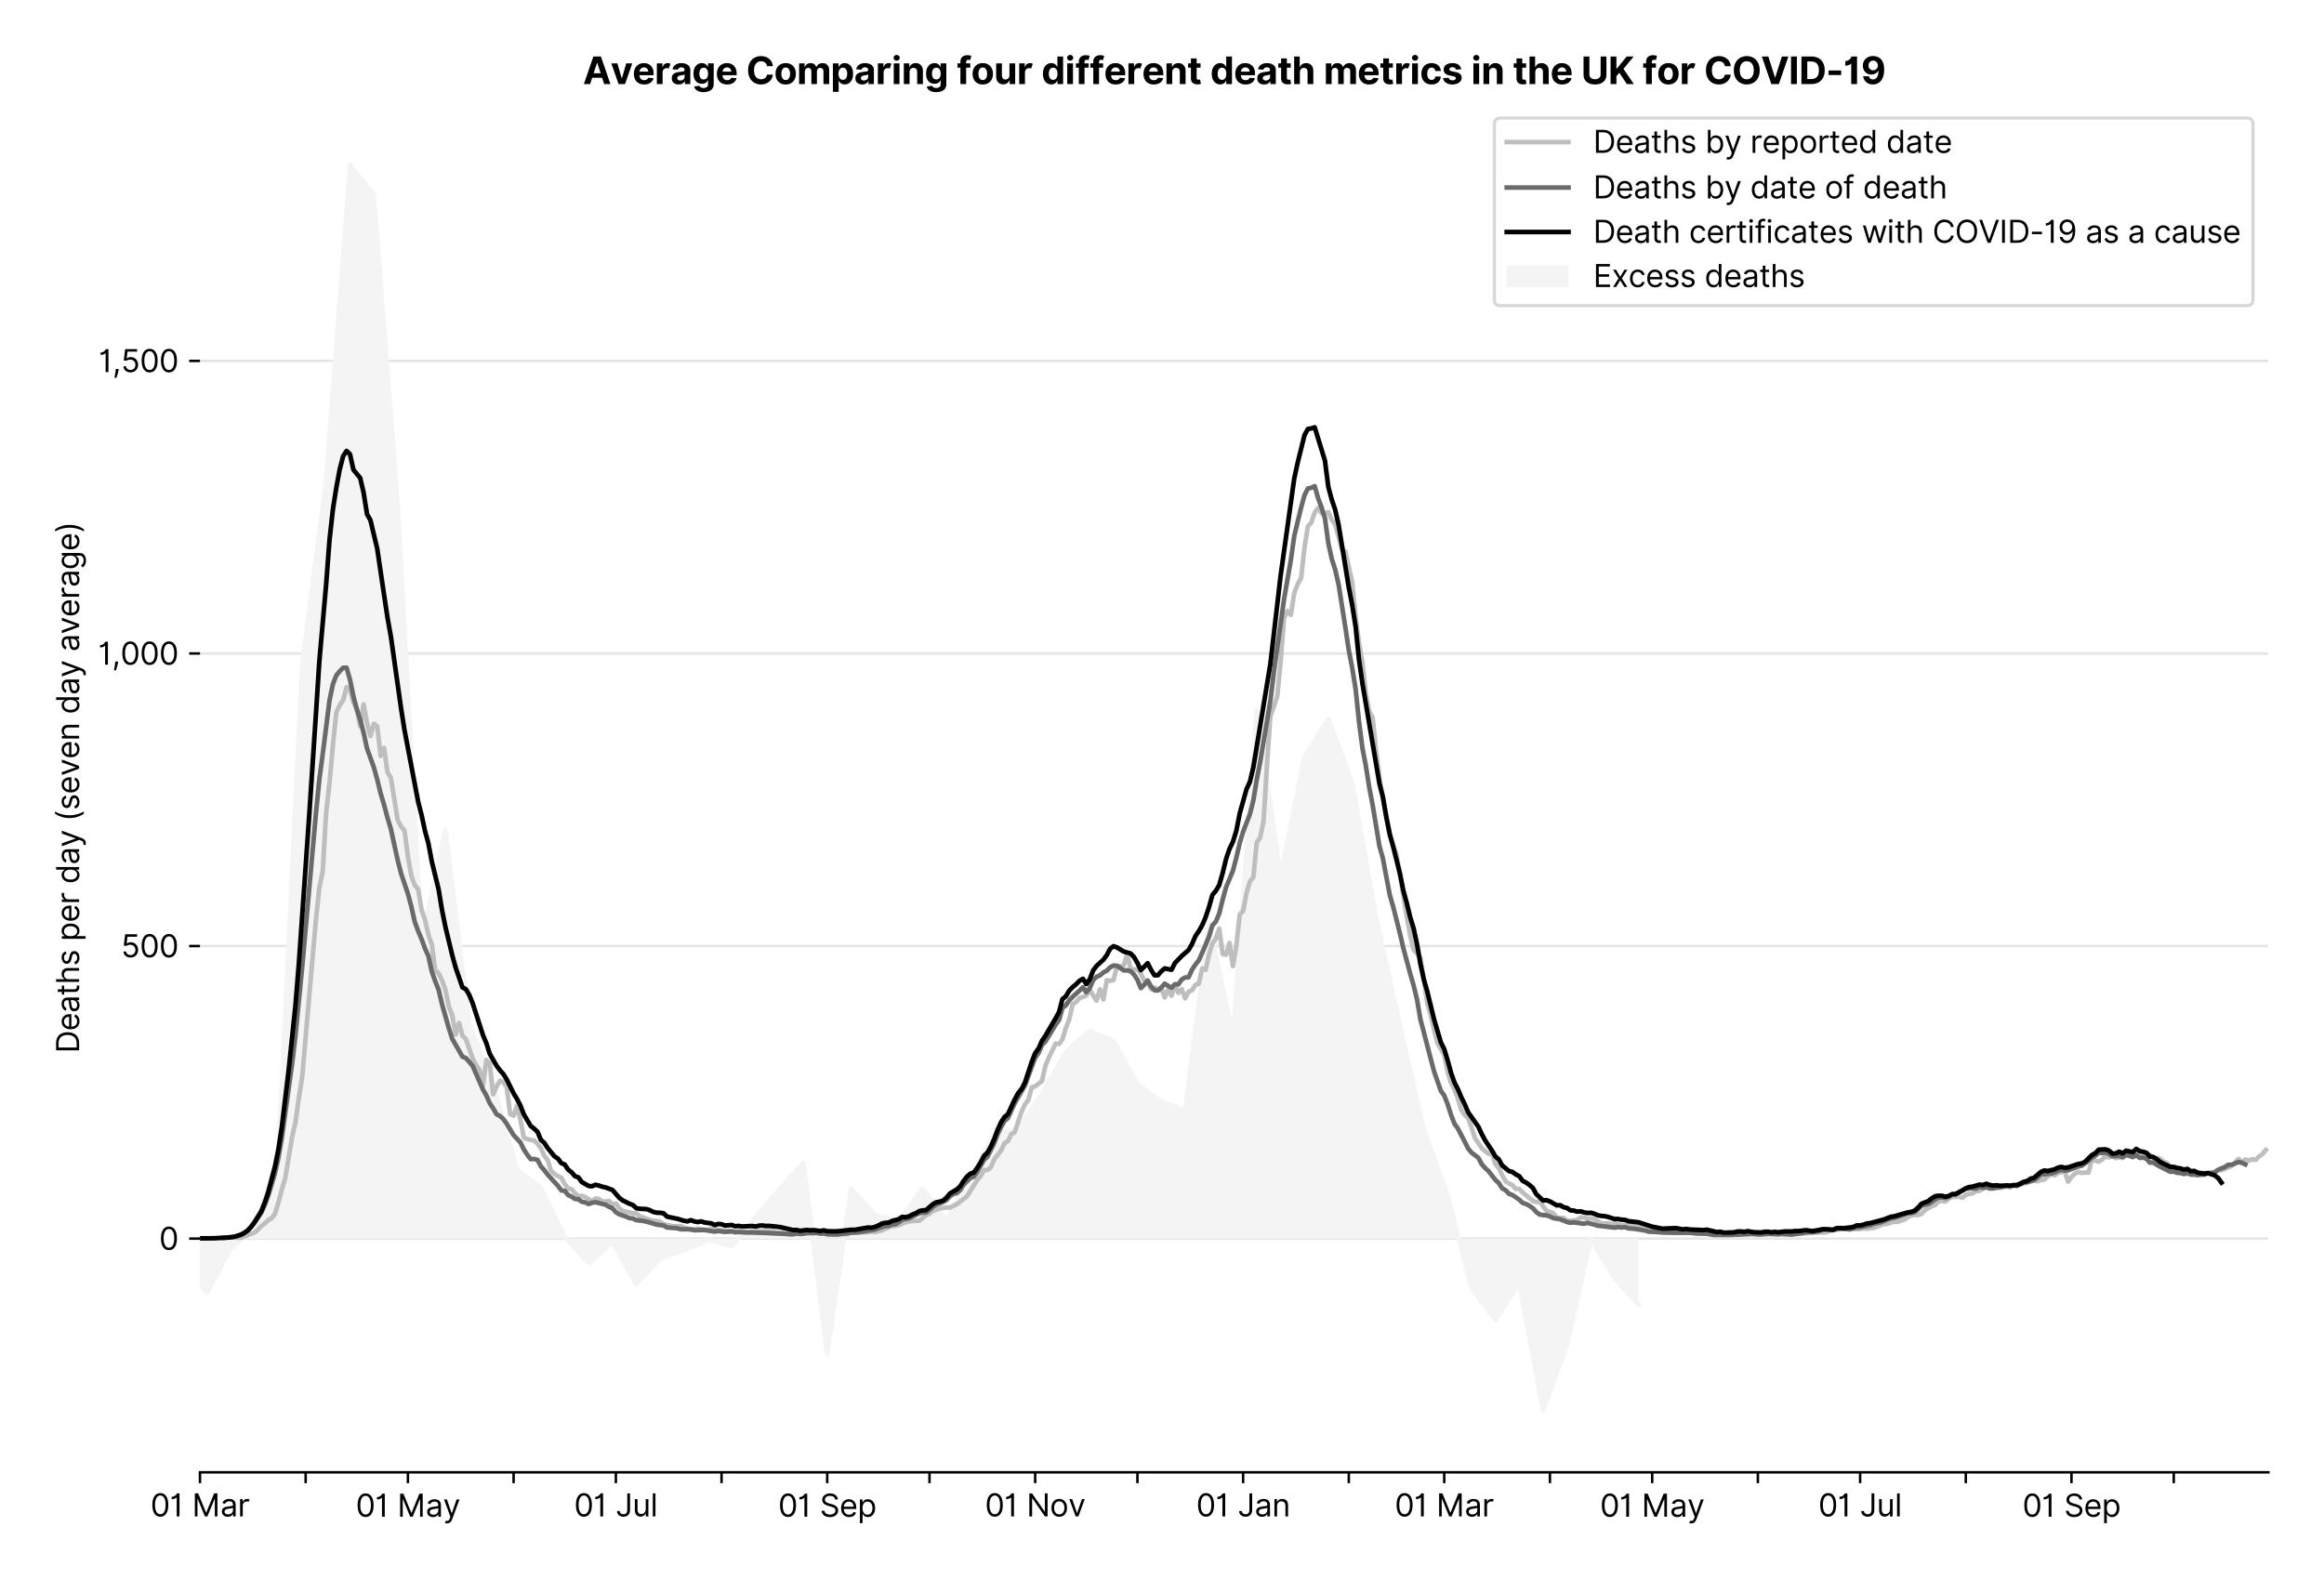 <?xml version="1.0" encoding="utf-8" standalone="no"?>
<!DOCTYPE svg PUBLIC "-//W3C//DTD SVG 1.1//EN"
  "http://www.w3.org/Graphics/SVG/1.1/DTD/svg11.dtd">
<svg version="1.1" viewBox="0 0 752.339 511.234" xmlns="http://www.w3.org/2000/svg" xmlns:xlink="http://www.w3.org/1999/xlink">
 <defs>
  <style type="text/css">*{stroke-linecap:butt;stroke-linejoin:round;}</style>
 </defs>
 <g id="figure_1">
  <g id="patch_1">
   <path d="M 0 511.234 
L 752.339 511.234 
L 752.339 0 
L 0 0 
z
" style="fill:#ffffff;"/>
  </g>
  <g id="axes_1">
   <g id="patch_2">
    <path d="M 64.739 476.745 
L 734.339 476.745 
L 734.339 33.225 
L 64.739 33.225 
z
" style="fill:#ffffff;"/>
   </g>
   <g id="matplotlib.axis_1">
    <g id="xtick_1">
     <g id="line2d_1">
      <defs>
       <path d="M 0 0 
L 0 3.5 
" id="m352ed3c4a1" style="stroke:#000000;stroke-width:0.8;"/>
      </defs>
      <g>
       <use style="stroke:#000000;stroke-width:0.8;" x="64.739" xlink:href="#m352ed3c4a1" y="476.745"/>
      </g>
     </g>
     <g id="text_1">
      <!-- 01 Mar -->
      <g transform="translate(48.702 491.018)scale(0.1 -0.1)">
       <defs>
        <path d="M 2000 -64 
Q 1230 -64 806 561 
Q 382 1186 382 2327 
Q 382 3459 809 4088 
Q 1236 4718 2000 4718 
Q 2764 4718 3191 4088 
Q 3618 3459 3618 2327 
Q 3618 1186 3194 561 
Q 2771 -64 2000 -64 
z
M 2000 436 
Q 2509 436 2791 927 
Q 3073 1418 3073 2327 
Q 3073 3234 2789 3730 
Q 2505 4227 2000 4227 
Q 1496 4227 1211 3730 
Q 927 3234 927 2327 
Q 927 1418 1210 927 
Q 1493 436 2000 436 
z
" id="Inter-Regular-30" transform="scale(0.016)"/>
        <path d="M 1973 4655 
L 1973 0 
L 1409 0 
L 1409 3836 
L 1373 3836 
Q 1341 3773 1209 3692 
Q 1077 3611 868 3551 
Q 659 3491 391 3491 
L 391 3964 
Q 661 3964 859 4061 
Q 1057 4159 1190 4291 
Q 1323 4423 1392 4529 
Q 1461 4636 1473 4655 
L 1973 4655 
z
" id="Inter-Regular-31" transform="scale(0.016)"/>
        <path id="Inter-Regular-20" transform="scale(0.016)"/>
        <path d="M 564 4655 
L 1236 4655 
L 2818 791 
L 2873 791 
L 4455 4655 
L 5127 4655 
L 5127 0 
L 4600 0 
L 4600 3536 
L 4555 3536 
L 3100 0 
L 2591 0 
L 1136 3536 
L 1091 3536 
L 1091 0 
L 564 0 
L 564 4655 
z
" id="Inter-Regular-4d" transform="scale(0.016)"/>
        <path d="M 1518 -82 
Q 1186 -82 916 44 
Q 646 170 486 410 
Q 327 650 327 991 
Q 327 1291 445 1478 
Q 564 1666 761 1773 
Q 959 1880 1199 1933 
Q 1439 1986 1682 2018 
Q 2000 2059 2199 2080 
Q 2398 2102 2490 2154 
Q 2582 2207 2582 2336 
L 2582 2355 
Q 2582 2691 2399 2877 
Q 2216 3064 1846 3064 
Q 1461 3064 1243 2895 
Q 1025 2727 936 2536 
L 427 2718 
Q 564 3036 792 3214 
Q 1021 3393 1292 3464 
Q 1564 3536 1827 3536 
Q 1996 3536 2215 3496 
Q 2434 3457 2640 3334 
Q 2846 3211 2982 2963 
Q 3118 2716 3118 2300 
L 3118 0 
L 2582 0 
L 2582 473 
L 2555 473 
Q 2500 359 2373 229 
Q 2246 100 2034 9 
Q 1823 -82 1518 -82 
z
M 1600 400 
Q 1918 400 2137 525 
Q 2357 650 2469 847 
Q 2582 1045 2582 1264 
L 2582 1755 
Q 2548 1714 2433 1681 
Q 2318 1648 2169 1624 
Q 2021 1600 1881 1583 
Q 1741 1566 1655 1555 
Q 1446 1527 1265 1467 
Q 1084 1407 974 1287 
Q 864 1168 864 964 
Q 864 684 1072 542 
Q 1280 400 1600 400 
z
" id="Inter-Regular-61" transform="scale(0.016)"/>
        <path d="M 491 0 
L 491 3491 
L 1009 3491 
L 1009 2964 
L 1046 2964 
Q 1139 3223 1389 3384 
Q 1639 3545 1955 3545 
Q 2100 3545 2209 3511 
Q 2318 3477 2400 3418 
L 2218 2964 
Q 2161 2993 2085 3010 
Q 2009 3027 1909 3027 
Q 1527 3027 1277 2794 
Q 1027 2561 1027 2209 
L 1027 0 
L 491 0 
z
" id="Inter-Regular-72" transform="scale(0.016)"/>
       </defs>
       <use xlink:href="#Inter-Regular-30"/>
       <use x="62.5" xlink:href="#Inter-Regular-31"/>
       <use x="106.676" xlink:href="#Inter-Regular-20"/>
       <use x="134.801" xlink:href="#Inter-Regular-4d"/>
       <use x="225.994" xlink:href="#Inter-Regular-61"/>
       <use x="282.386" xlink:href="#Inter-Regular-72"/>
      </g>
     </g>
    </g>
    <g id="xtick_2">
     <g id="line2d_2">
      <g>
       <use style="stroke:#000000;stroke-width:0.8;" x="98.949" xlink:href="#m352ed3c4a1" y="476.745"/>
      </g>
     </g>
    </g>
    <g id="xtick_3">
     <g id="line2d_3">
      <g>
       <use style="stroke:#000000;stroke-width:0.8;" x="132.056" xlink:href="#m352ed3c4a1" y="476.745"/>
      </g>
     </g>
     <g id="text_2">
      <!-- 01 May -->
      <g transform="translate(115.153 491.117)scale(0.1 -0.1)">
       <defs>
        <path d="M 818 -1355 
Q 682 -1355 575 -1333 
Q 468 -1311 427 -1291 
L 564 -818 
Q 857 -893 1053 -814 
Q 1250 -736 1391 -345 
L 1509 -18 
L 218 3491 
L 800 3491 
L 1764 709 
L 1800 709 
L 2764 3491 
L 3346 3491 
L 1846 -564 
Q 1550 -1355 818 -1355 
z
" id="Inter-Regular-79" transform="scale(0.016)"/>
       </defs>
       <use xlink:href="#Inter-Regular-30"/>
       <use x="62.5" xlink:href="#Inter-Regular-31"/>
       <use x="106.676" xlink:href="#Inter-Regular-20"/>
       <use x="134.801" xlink:href="#Inter-Regular-4d"/>
       <use x="225.994" xlink:href="#Inter-Regular-61"/>
       <use x="282.386" xlink:href="#Inter-Regular-79"/>
      </g>
     </g>
    </g>
    <g id="xtick_4">
     <g id="line2d_4">
      <g>
       <use style="stroke:#000000;stroke-width:0.8;" x="166.267" xlink:href="#m352ed3c4a1" y="476.745"/>
      </g>
     </g>
    </g>
    <g id="xtick_5">
     <g id="line2d_5">
      <g>
       <use style="stroke:#000000;stroke-width:0.8;" x="199.373" xlink:href="#m352ed3c4a1" y="476.745"/>
      </g>
     </g>
     <g id="text_3">
      <!-- 01 Jul -->
      <g transform="translate(185.83 491.018)scale(0.1 -0.1)">
       <defs>
        <path d="M 2346 4655 
L 2909 4655 
L 2909 1327 
Q 2909 657 2549 296 
Q 2189 -64 1582 -64 
Q 1200 -64 902 76 
Q 605 216 434 475 
Q 264 734 264 1091 
L 818 1091 
Q 818 795 1034 615 
Q 1250 436 1582 436 
Q 1948 436 2147 664 
Q 2346 893 2346 1327 
L 2346 4655 
z
" id="Inter-Regular-4a" transform="scale(0.016)"/>
        <path d="M 2691 1427 
L 2691 3491 
L 3227 3491 
L 3227 0 
L 2691 0 
L 2691 591 
L 2655 591 
Q 2532 325 2273 140 
Q 2014 -45 1618 -45 
Q 1127 -45 809 280 
Q 491 605 491 1273 
L 491 3491 
L 1027 3491 
L 1027 1309 
Q 1027 927 1242 700 
Q 1457 473 1791 473 
Q 1991 473 2199 575 
Q 2407 677 2549 888 
Q 2691 1100 2691 1427 
z
" id="Inter-Regular-75" transform="scale(0.016)"/>
        <path d="M 1027 4655 
L 1027 0 
L 491 0 
L 491 4655 
L 1027 4655 
z
" id="Inter-Regular-6c" transform="scale(0.016)"/>
       </defs>
       <use xlink:href="#Inter-Regular-30"/>
       <use x="62.5" xlink:href="#Inter-Regular-31"/>
       <use x="106.676" xlink:href="#Inter-Regular-20"/>
       <use x="134.801" xlink:href="#Inter-Regular-4a"/>
       <use x="189.063" xlink:href="#Inter-Regular-75"/>
       <use x="247.159" xlink:href="#Inter-Regular-6c"/>
      </g>
     </g>
    </g>
    <g id="xtick_6">
     <g id="line2d_6">
      <g>
       <use style="stroke:#000000;stroke-width:0.8;" x="233.584" xlink:href="#m352ed3c4a1" y="476.745"/>
      </g>
     </g>
    </g>
    <g id="xtick_7">
     <g id="line2d_7">
      <g>
       <use style="stroke:#000000;stroke-width:0.8;" x="267.794" xlink:href="#m352ed3c4a1" y="476.745"/>
      </g>
     </g>
     <g id="text_4">
      <!-- 01 Sep -->
      <g transform="translate(251.907 491.117)scale(0.1 -0.1)">
       <defs>
        <path d="M 3109 3491 
Q 3068 3836 2777 4027 
Q 2486 4218 2064 4218 
Q 1600 4218 1318 3999 
Q 1036 3780 1036 3445 
Q 1036 3195 1189 3042 
Q 1343 2889 1553 2803 
Q 1764 2718 1936 2673 
L 2409 2545 
Q 2591 2498 2815 2414 
Q 3039 2330 3244 2185 
Q 3450 2041 3584 1816 
Q 3718 1591 3718 1264 
Q 3718 886 3521 581 
Q 3325 277 2949 97 
Q 2573 -82 2036 -82 
Q 1286 -82 845 272 
Q 405 627 364 1200 
L 946 1200 
Q 968 936 1124 764 
Q 1280 593 1519 510 
Q 1759 427 2036 427 
Q 2359 427 2616 533 
Q 2873 639 3023 828 
Q 3173 1018 3173 1273 
Q 3173 1505 3043 1650 
Q 2914 1795 2702 1886 
Q 2491 1977 2246 2045 
L 1673 2209 
Q 1127 2366 809 2657 
Q 491 2948 491 3418 
Q 491 3809 703 4101 
Q 916 4393 1276 4555 
Q 1636 4718 2082 4718 
Q 2532 4718 2882 4558 
Q 3232 4398 3437 4120 
Q 3643 3843 3655 3491 
L 3109 3491 
z
" id="Inter-Regular-53" transform="scale(0.016)"/>
        <path d="M 1955 -73 
Q 1450 -73 1085 151 
Q 721 375 524 778 
Q 327 1182 327 1718 
Q 327 2255 524 2665 
Q 721 3075 1074 3305 
Q 1427 3536 1900 3536 
Q 2173 3536 2439 3445 
Q 2705 3355 2923 3151 
Q 3141 2948 3270 2614 
Q 3400 2280 3400 1791 
L 3400 1564 
L 866 1564 
Q 884 1005 1183 707 
Q 1482 409 1955 409 
Q 2271 409 2498 545 
Q 2725 682 2827 955 
L 3346 809 
Q 3223 414 2854 170 
Q 2486 -73 1955 -73 
z
M 866 2027 
L 2855 2027 
Q 2855 2470 2595 2762 
Q 2336 3055 1900 3055 
Q 1593 3055 1368 2911 
Q 1143 2768 1013 2533 
Q 884 2298 866 2027 
z
" id="Inter-Regular-65" transform="scale(0.016)"/>
        <path d="M 491 -1309 
L 491 3491 
L 1009 3491 
L 1009 2936 
L 1073 2936 
Q 1132 3027 1237 3169 
Q 1343 3311 1542 3423 
Q 1741 3536 2082 3536 
Q 2523 3536 2859 3315 
Q 3196 3095 3384 2690 
Q 3573 2286 3573 1736 
Q 3573 1182 3384 776 
Q 3196 370 2861 148 
Q 2527 -73 2091 -73 
Q 1755 -73 1552 39 
Q 1350 152 1241 296 
Q 1132 441 1073 536 
L 1027 536 
L 1027 -1309 
L 491 -1309 
z
M 1018 1745 
Q 1018 1152 1276 780 
Q 1534 409 2018 409 
Q 2355 409 2581 587 
Q 2807 766 2921 1069 
Q 3036 1373 3036 1745 
Q 3036 2114 2923 2410 
Q 2811 2707 2585 2881 
Q 2359 3055 2018 3055 
Q 1527 3055 1272 2693 
Q 1018 2332 1018 1745 
z
" id="Inter-Regular-70" transform="scale(0.016)"/>
       </defs>
       <use xlink:href="#Inter-Regular-30"/>
       <use x="62.5" xlink:href="#Inter-Regular-31"/>
       <use x="106.676" xlink:href="#Inter-Regular-20"/>
       <use x="134.801" xlink:href="#Inter-Regular-53"/>
       <use x="198.58" xlink:href="#Inter-Regular-65"/>
       <use x="256.818" xlink:href="#Inter-Regular-70"/>
      </g>
     </g>
    </g>
    <g id="xtick_8">
     <g id="line2d_8">
      <g>
       <use style="stroke:#000000;stroke-width:0.8;" x="300.901" xlink:href="#m352ed3c4a1" y="476.745"/>
      </g>
     </g>
    </g>
    <g id="xtick_9">
     <g id="line2d_9">
      <g>
       <use style="stroke:#000000;stroke-width:0.8;" x="335.111" xlink:href="#m352ed3c4a1" y="476.745"/>
      </g>
     </g>
     <g id="text_5">
      <!-- 01 Nov -->
      <g transform="translate(318.84 491.018)scale(0.1 -0.1)">
       <defs>
        <path d="M 4255 4655 
L 4255 0 
L 3709 0 
L 1173 3655 
L 1127 3655 
L 1127 0 
L 564 0 
L 564 4655 
L 1109 4655 
L 3655 991 
L 3700 991 
L 3700 4655 
L 4255 4655 
z
" id="Inter-Regular-4e" transform="scale(0.016)"/>
        <path d="M 1909 -73 
Q 1436 -73 1080 152 
Q 725 377 526 781 
Q 327 1186 327 1727 
Q 327 2273 526 2679 
Q 725 3086 1080 3311 
Q 1436 3536 1909 3536 
Q 2382 3536 2737 3311 
Q 3093 3086 3292 2679 
Q 3491 2273 3491 1727 
Q 3491 1186 3292 781 
Q 3093 377 2737 152 
Q 2382 -73 1909 -73 
z
M 1909 409 
Q 2268 409 2500 593 
Q 2732 777 2843 1077 
Q 2955 1377 2955 1727 
Q 2955 2077 2843 2379 
Q 2732 2682 2500 2868 
Q 2268 3055 1909 3055 
Q 1550 3055 1318 2868 
Q 1086 2682 975 2379 
Q 864 2077 864 1727 
Q 864 1377 975 1077 
Q 1086 777 1318 593 
Q 1550 409 1909 409 
z
" id="Inter-Regular-6f" transform="scale(0.016)"/>
        <path d="M 3346 3491 
L 2055 0 
L 1509 0 
L 218 3491 
L 800 3491 
L 1764 709 
L 1800 709 
L 2764 3491 
L 3346 3491 
z
" id="Inter-Regular-76" transform="scale(0.016)"/>
       </defs>
       <use xlink:href="#Inter-Regular-30"/>
       <use x="62.5" xlink:href="#Inter-Regular-31"/>
       <use x="106.676" xlink:href="#Inter-Regular-20"/>
       <use x="134.801" xlink:href="#Inter-Regular-4e"/>
       <use x="210.085" xlink:href="#Inter-Regular-6f"/>
       <use x="269.744" xlink:href="#Inter-Regular-76"/>
      </g>
     </g>
    </g>
    <g id="xtick_10">
     <g id="line2d_10">
      <g>
       <use style="stroke:#000000;stroke-width:0.8;" x="368.218" xlink:href="#m352ed3c4a1" y="476.745"/>
      </g>
     </g>
    </g>
    <g id="xtick_11">
     <g id="line2d_11">
      <g>
       <use style="stroke:#000000;stroke-width:0.8;" x="402.428" xlink:href="#m352ed3c4a1" y="476.745"/>
      </g>
     </g>
     <g id="text_6">
      <!-- 01 Jan -->
      <g transform="translate(387.229 491.018)scale(0.1 -0.1)">
       <defs>
        <path d="M 1027 2100 
L 1027 0 
L 491 0 
L 491 3491 
L 1009 3491 
L 1009 2945 
L 1055 2945 
Q 1177 3211 1427 3373 
Q 1677 3536 2073 3536 
Q 2602 3536 2928 3211 
Q 3255 2886 3255 2218 
L 3255 0 
L 2718 0 
L 2718 2182 
Q 2718 2593 2504 2824 
Q 2291 3055 1918 3055 
Q 1534 3055 1280 2806 
Q 1027 2557 1027 2100 
z
" id="Inter-Regular-6e" transform="scale(0.016)"/>
       </defs>
       <use xlink:href="#Inter-Regular-30"/>
       <use x="62.5" xlink:href="#Inter-Regular-31"/>
       <use x="106.676" xlink:href="#Inter-Regular-20"/>
       <use x="134.801" xlink:href="#Inter-Regular-4a"/>
       <use x="189.063" xlink:href="#Inter-Regular-61"/>
       <use x="245.455" xlink:href="#Inter-Regular-6e"/>
      </g>
     </g>
    </g>
    <g id="xtick_12">
     <g id="line2d_12">
      <g>
       <use style="stroke:#000000;stroke-width:0.8;" x="436.639" xlink:href="#m352ed3c4a1" y="476.745"/>
      </g>
     </g>
    </g>
    <g id="xtick_13">
     <g id="line2d_13">
      <g>
       <use style="stroke:#000000;stroke-width:0.8;" x="467.538" xlink:href="#m352ed3c4a1" y="476.745"/>
      </g>
     </g>
     <g id="text_7">
      <!-- 01 Mar -->
      <g transform="translate(451.502 491.018)scale(0.1 -0.1)">
       <use xlink:href="#Inter-Regular-30"/>
       <use x="62.5" xlink:href="#Inter-Regular-31"/>
       <use x="106.676" xlink:href="#Inter-Regular-20"/>
       <use x="134.801" xlink:href="#Inter-Regular-4d"/>
       <use x="225.994" xlink:href="#Inter-Regular-61"/>
       <use x="282.386" xlink:href="#Inter-Regular-72"/>
      </g>
     </g>
    </g>
    <g id="xtick_14">
     <g id="line2d_14">
      <g>
       <use style="stroke:#000000;stroke-width:0.8;" x="501.749" xlink:href="#m352ed3c4a1" y="476.745"/>
      </g>
     </g>
    </g>
    <g id="xtick_15">
     <g id="line2d_15">
      <g>
       <use style="stroke:#000000;stroke-width:0.8;" x="534.856" xlink:href="#m352ed3c4a1" y="476.745"/>
      </g>
     </g>
     <g id="text_8">
      <!-- 01 May -->
      <g transform="translate(517.952 491.117)scale(0.1 -0.1)">
       <use xlink:href="#Inter-Regular-30"/>
       <use x="62.5" xlink:href="#Inter-Regular-31"/>
       <use x="106.676" xlink:href="#Inter-Regular-20"/>
       <use x="134.801" xlink:href="#Inter-Regular-4d"/>
       <use x="225.994" xlink:href="#Inter-Regular-61"/>
       <use x="282.386" xlink:href="#Inter-Regular-79"/>
      </g>
     </g>
    </g>
    <g id="xtick_16">
     <g id="line2d_16">
      <g>
       <use style="stroke:#000000;stroke-width:0.8;" x="569.066" xlink:href="#m352ed3c4a1" y="476.745"/>
      </g>
     </g>
    </g>
    <g id="xtick_17">
     <g id="line2d_17">
      <g>
       <use style="stroke:#000000;stroke-width:0.8;" x="602.173" xlink:href="#m352ed3c4a1" y="476.745"/>
      </g>
     </g>
     <g id="text_9">
      <!-- 01 Jul -->
      <g transform="translate(588.629 491.018)scale(0.1 -0.1)">
       <use xlink:href="#Inter-Regular-30"/>
       <use x="62.5" xlink:href="#Inter-Regular-31"/>
       <use x="106.676" xlink:href="#Inter-Regular-20"/>
       <use x="134.801" xlink:href="#Inter-Regular-4a"/>
       <use x="189.063" xlink:href="#Inter-Regular-75"/>
       <use x="247.159" xlink:href="#Inter-Regular-6c"/>
      </g>
     </g>
    </g>
    <g id="xtick_18">
     <g id="line2d_18">
      <g>
       <use style="stroke:#000000;stroke-width:0.8;" x="636.383" xlink:href="#m352ed3c4a1" y="476.745"/>
      </g>
     </g>
    </g>
    <g id="xtick_19">
     <g id="line2d_19">
      <g>
       <use style="stroke:#000000;stroke-width:0.8;" x="670.593" xlink:href="#m352ed3c4a1" y="476.745"/>
      </g>
     </g>
     <g id="text_10">
      <!-- 01 Sep -->
      <g transform="translate(654.706 491.117)scale(0.1 -0.1)">
       <use xlink:href="#Inter-Regular-30"/>
       <use x="62.5" xlink:href="#Inter-Regular-31"/>
       <use x="106.676" xlink:href="#Inter-Regular-20"/>
       <use x="134.801" xlink:href="#Inter-Regular-53"/>
       <use x="198.58" xlink:href="#Inter-Regular-65"/>
       <use x="256.818" xlink:href="#Inter-Regular-70"/>
      </g>
     </g>
    </g>
    <g id="xtick_20">
     <g id="line2d_20">
      <g>
       <use style="stroke:#000000;stroke-width:0.8;" x="703.7" xlink:href="#m352ed3c4a1" y="476.745"/>
      </g>
     </g>
    </g>
   </g>
   <g id="matplotlib.axis_2">
    <g id="ytick_1">
     <g id="line2d_21">
      <path clip-path="url(#p2dc6a4902d)" d="M 64.739 401.069 
L 734.339 401.069 
" style="fill:none;stroke:#e5e5e5;stroke-linecap:square;stroke-width:0.8;"/>
     </g>
     <g id="line2d_22">
      <defs>
       <path d="M 0 0 
L -3.5 0 
" id="m2a734d8d85" style="stroke:#000000;stroke-width:0.8;"/>
      </defs>
      <g>
       <use style="stroke:#000000;stroke-width:0.8;" x="64.739" xlink:href="#m2a734d8d85" y="401.069"/>
      </g>
     </g>
     <g id="text_11">
      <!-- 0 -->
      <g transform="translate(51.489 404.706)scale(0.1 -0.1)">
       <use xlink:href="#Inter-Regular-30"/>
      </g>
     </g>
    </g>
    <g id="ytick_2">
     <g id="line2d_23">
      <path clip-path="url(#p2dc6a4902d)" d="M 64.739 306.332 
L 734.339 306.332 
" style="fill:none;stroke:#e5e5e5;stroke-linecap:square;stroke-width:0.8;"/>
     </g>
     <g id="line2d_24">
      <g>
       <use style="stroke:#000000;stroke-width:0.8;" x="64.739" xlink:href="#m2a734d8d85" y="306.332"/>
      </g>
     </g>
     <g id="text_12">
      <!-- 500 -->
      <g transform="translate(39.159 309.969)scale(0.1 -0.1)">
       <defs>
        <path d="M 1936 -64 
Q 1536 -64 1216 95 
Q 896 255 702 532 
Q 509 809 491 1164 
L 1036 1164 
Q 1068 848 1324 642 
Q 1580 436 1936 436 
Q 2223 436 2447 570 
Q 2671 705 2799 940 
Q 2927 1175 2927 1473 
Q 2927 1777 2794 2017 
Q 2661 2257 2429 2395 
Q 2198 2534 1900 2536 
Q 1686 2539 1461 2472 
Q 1236 2405 1091 2300 
L 564 2364 
L 846 4655 
L 3264 4655 
L 3264 4155 
L 1318 4155 
L 1155 2782 
L 1182 2782 
Q 1325 2895 1541 2970 
Q 1757 3045 1991 3045 
Q 2418 3045 2753 2842 
Q 3089 2639 3281 2286 
Q 3473 1934 3473 1482 
Q 3473 1036 3274 687 
Q 3075 339 2727 137 
Q 2380 -64 1936 -64 
z
" id="Inter-Regular-35" transform="scale(0.016)"/>
       </defs>
       <use xlink:href="#Inter-Regular-35"/>
       <use x="60.795" xlink:href="#Inter-Regular-30"/>
       <use x="123.295" xlink:href="#Inter-Regular-30"/>
      </g>
     </g>
    </g>
    <g id="ytick_3">
     <g id="line2d_25">
      <path clip-path="url(#p2dc6a4902d)" d="M 64.739 211.596 
L 734.339 211.596 
" style="fill:none;stroke:#e5e5e5;stroke-linecap:square;stroke-width:0.8;"/>
     </g>
     <g id="line2d_26">
      <g>
       <use style="stroke:#000000;stroke-width:0.8;" x="64.739" xlink:href="#m2a734d8d85" y="211.596"/>
      </g>
     </g>
     <g id="text_13">
      <!-- 1,000 -->
      <g transform="translate(31.773 215.232)scale(0.1 -0.1)">
       <defs>
        <path d="M 1291 636 
L 1255 391 
Q 1216 132 1137 -163 
Q 1059 -459 975 -720 
Q 891 -982 836 -1136 
L 427 -1136 
Q 457 -991 504 -752 
Q 552 -514 601 -219 
Q 650 75 682 382 
L 709 636 
L 1291 636 
z
" id="Inter-Regular-2c" transform="scale(0.016)"/>
       </defs>
       <use xlink:href="#Inter-Regular-31"/>
       <use x="44.176" xlink:href="#Inter-Regular-2c"/>
       <use x="72.159" xlink:href="#Inter-Regular-30"/>
       <use x="134.659" xlink:href="#Inter-Regular-30"/>
       <use x="197.159" xlink:href="#Inter-Regular-30"/>
      </g>
     </g>
    </g>
    <g id="ytick_4">
     <g id="line2d_27">
      <path clip-path="url(#p2dc6a4902d)" d="M 64.739 116.859 
L 734.339 116.859 
" style="fill:none;stroke:#e5e5e5;stroke-linecap:square;stroke-width:0.8;"/>
     </g>
     <g id="line2d_28">
      <g>
       <use style="stroke:#000000;stroke-width:0.8;" x="64.739" xlink:href="#m2a734d8d85" y="116.859"/>
      </g>
     </g>
     <g id="text_14">
      <!-- 1,500 -->
      <g transform="translate(31.944 120.495)scale(0.1 -0.1)">
       <use xlink:href="#Inter-Regular-31"/>
       <use x="44.176" xlink:href="#Inter-Regular-2c"/>
       <use x="72.159" xlink:href="#Inter-Regular-35"/>
       <use x="132.955" xlink:href="#Inter-Regular-30"/>
       <use x="195.455" xlink:href="#Inter-Regular-30"/>
      </g>
     </g>
    </g>
    <g id="text_15">
     <!-- Deaths per day (seven day average) -->
     <g transform="translate(25.614 341.002)rotate(-90)scale(0.1 -0.1)">
      <defs>
       <path d="M 2000 0 
L 564 0 
L 564 4655 
L 2064 4655 
Q 2741 4655 3223 4376 
Q 3705 4098 3961 3578 
Q 4218 3059 4218 2336 
Q 4218 1609 3959 1085 
Q 3700 561 3204 280 
Q 2709 0 2000 0 
z
M 1127 500 
L 1964 500 
Q 2830 500 3251 992 
Q 3673 1484 3673 2336 
Q 3673 3182 3259 3668 
Q 2846 4155 2027 4155 
L 1127 4155 
L 1127 500 
z
" id="Inter-Regular-44" transform="scale(0.016)"/>
       <path d="M 2009 3491 
L 2009 3036 
L 1264 3036 
L 1264 1000 
Q 1264 773 1331 660 
Q 1398 548 1503 510 
Q 1609 473 1727 473 
Q 1816 473 1873 483 
Q 1930 493 1964 500 
L 2073 18 
Q 2018 -2 1920 -23 
Q 1823 -45 1673 -45 
Q 1446 -45 1228 52 
Q 1011 150 869 350 
Q 727 550 727 855 
L 727 3036 
L 200 3036 
L 200 3491 
L 727 3491 
L 727 4327 
L 1264 4327 
L 1264 3491 
L 2009 3491 
z
" id="Inter-Regular-74" transform="scale(0.016)"/>
       <path d="M 1027 2100 
L 1027 0 
L 491 0 
L 491 4655 
L 1027 4655 
L 1027 2945 
L 1073 2945 
Q 1196 3216 1442 3376 
Q 1689 3536 2100 3536 
Q 2636 3536 2963 3213 
Q 3291 2891 3291 2218 
L 3291 0 
L 2755 0 
L 2755 2182 
Q 2755 2598 2540 2826 
Q 2325 3055 1946 3055 
Q 1548 3055 1287 2806 
Q 1027 2557 1027 2100 
z
" id="Inter-Regular-68" transform="scale(0.016)"/>
       <path d="M 2964 2709 
L 2482 2573 
Q 2411 2755 2245 2914 
Q 2080 3073 1727 3073 
Q 1407 3073 1194 2926 
Q 982 2780 982 2555 
Q 982 2355 1127 2239 
Q 1273 2123 1582 2045 
L 2100 1918 
Q 3027 1691 3027 973 
Q 3027 673 2855 436 
Q 2684 200 2377 63 
Q 2071 -73 1664 -73 
Q 1130 -73 780 159 
Q 430 391 336 836 
L 846 964 
Q 989 400 1655 400 
Q 2030 400 2251 560 
Q 2473 720 2473 945 
Q 2473 1316 1955 1436 
L 1373 1573 
Q 893 1686 669 1926 
Q 446 2166 446 2527 
Q 446 2823 613 3050 
Q 780 3277 1069 3406 
Q 1359 3536 1727 3536 
Q 2246 3536 2542 3309 
Q 2839 3082 2964 2709 
z
" id="Inter-Regular-73" transform="scale(0.016)"/>
       <path d="M 1809 -73 
Q 1373 -73 1039 148 
Q 705 370 516 776 
Q 327 1182 327 1736 
Q 327 2286 516 2690 
Q 705 3095 1041 3315 
Q 1377 3536 1818 3536 
Q 2159 3536 2358 3423 
Q 2557 3311 2662 3169 
Q 2768 3027 2827 2936 
L 2873 2936 
L 2873 4655 
L 3409 4655 
L 3409 0 
L 2891 0 
L 2891 536 
L 2827 536 
Q 2768 441 2659 296 
Q 2550 152 2348 39 
Q 2146 -73 1809 -73 
z
M 1882 409 
Q 2366 409 2624 780 
Q 2882 1152 2882 1745 
Q 2882 2332 2627 2693 
Q 2373 3055 1882 3055 
Q 1541 3055 1315 2881 
Q 1089 2707 976 2410 
Q 864 2114 864 1745 
Q 864 1373 978 1069 
Q 1093 766 1319 587 
Q 1546 409 1882 409 
z
" id="Inter-Regular-64" transform="scale(0.016)"/>
       <path d="M 682 1964 
Q 682 2823 906 3544 
Q 1130 4266 1546 4873 
L 2018 4873 
Q 1800 4573 1623 4095 
Q 1446 3618 1341 3061 
Q 1236 2505 1236 1964 
Q 1236 1423 1341 866 
Q 1446 309 1623 -168 
Q 1800 -645 2018 -945 
L 1546 -945 
Q 1130 -339 906 383 
Q 682 1105 682 1964 
z
" id="Inter-Regular-28" transform="scale(0.016)"/>
       <path d="M 1900 -1382 
Q 1316 -1382 976 -1169 
Q 636 -957 473 -682 
L 900 -382 
Q 973 -477 1084 -601 
Q 1196 -725 1390 -817 
Q 1584 -909 1900 -909 
Q 2323 -909 2598 -704 
Q 2873 -500 2873 -64 
L 2873 645 
L 2827 645 
Q 2768 550 2660 410 
Q 2552 270 2351 162 
Q 2150 55 1809 55 
Q 1386 55 1051 255 
Q 716 455 521 836 
Q 327 1218 327 1764 
Q 327 2300 516 2699 
Q 705 3098 1041 3317 
Q 1377 3536 1818 3536 
Q 2159 3536 2360 3423 
Q 2561 3311 2669 3169 
Q 2777 3027 2836 2936 
L 2891 2936 
L 2891 3491 
L 3409 3491 
L 3409 -100 
Q 3409 -550 3205 -833 
Q 3002 -1116 2660 -1249 
Q 2318 -1382 1900 -1382 
z
M 1882 536 
Q 2366 536 2624 864 
Q 2882 1193 2882 1773 
Q 2882 2339 2627 2697 
Q 2373 3055 1882 3055 
Q 1541 3055 1315 2882 
Q 1089 2709 976 2418 
Q 864 2127 864 1773 
Q 864 1227 1120 881 
Q 1377 536 1882 536 
z
" id="Inter-Regular-67" transform="scale(0.016)"/>
       <path d="M 1638 1940 
Q 1638 1081 1414 359 
Q 1191 -362 775 -969 
L 302 -969 
Q 520 -669 697 -191 
Q 875 286 979 842 
Q 1084 1399 1084 1940 
Q 1084 2481 979 3038 
Q 875 3595 697 4072 
Q 520 4549 302 4849 
L 775 4849 
Q 1191 4243 1414 3521 
Q 1638 2799 1638 1940 
z
" id="Inter-Regular-29" transform="scale(0.016)"/>
      </defs>
      <use xlink:href="#Inter-Regular-44"/>
      <use x="71.875" xlink:href="#Inter-Regular-65"/>
      <use x="130.114" xlink:href="#Inter-Regular-61"/>
      <use x="186.506" xlink:href="#Inter-Regular-74"/>
      <use x="222.869" xlink:href="#Inter-Regular-68"/>
      <use x="281.96" xlink:href="#Inter-Regular-73"/>
      <use x="334.233" xlink:href="#Inter-Regular-20"/>
      <use x="362.358" xlink:href="#Inter-Regular-70"/>
      <use x="423.296" xlink:href="#Inter-Regular-65"/>
      <use x="481.534" xlink:href="#Inter-Regular-72"/>
      <use x="519.886" xlink:href="#Inter-Regular-20"/>
      <use x="548.011" xlink:href="#Inter-Regular-64"/>
      <use x="610.085" xlink:href="#Inter-Regular-61"/>
      <use x="666.477" xlink:href="#Inter-Regular-79"/>
      <use x="722.159" xlink:href="#Inter-Regular-20"/>
      <use x="750.284" xlink:href="#Inter-Regular-28"/>
      <use x="786.506" xlink:href="#Inter-Regular-73"/>
      <use x="838.779" xlink:href="#Inter-Regular-65"/>
      <use x="897.017" xlink:href="#Inter-Regular-76"/>
      <use x="952.699" xlink:href="#Inter-Regular-65"/>
      <use x="1010.938" xlink:href="#Inter-Regular-6e"/>
      <use x="1069.46" xlink:href="#Inter-Regular-20"/>
      <use x="1097.585" xlink:href="#Inter-Regular-64"/>
      <use x="1159.659" xlink:href="#Inter-Regular-61"/>
      <use x="1216.051" xlink:href="#Inter-Regular-79"/>
      <use x="1271.733" xlink:href="#Inter-Regular-20"/>
      <use x="1299.858" xlink:href="#Inter-Regular-61"/>
      <use x="1356.25" xlink:href="#Inter-Regular-76"/>
      <use x="1411.932" xlink:href="#Inter-Regular-65"/>
      <use x="1470.171" xlink:href="#Inter-Regular-72"/>
      <use x="1508.523" xlink:href="#Inter-Regular-61"/>
      <use x="1564.915" xlink:href="#Inter-Regular-67"/>
      <use x="1625.853" xlink:href="#Inter-Regular-65"/>
      <use x="1684.091" xlink:href="#Inter-Regular-29"/>
     </g>
    </g>
   </g>
   <g id="PolyCollection_1">
    <path clip-path="url(#p2dc6a4902d)" d="M -2.578 401.069 
L -2.578 401.069 
L 5.147 401.069 
L 12.872 401.069 
L 20.597 401.069 
L 28.322 401.069 
L 36.047 401.069 
L 43.771 401.069 
L 51.496 401.069 
L 59.221 401.069 
L 66.946 401.069 
L 74.671 401.069 
L 82.396 401.069 
L 90.121 401.069 
L 97.846 401.069 
L 105.571 401.069 
L 113.296 401.069 
L 121.021 401.069 
L 128.746 401.069 
L 136.47 401.069 
L 144.195 401.069 
L 151.92 401.069 
L 159.645 401.069 
L 167.37 401.069 
L 175.095 401.069 
L 182.82 401.069 
L 190.545 401.069 
L 198.27 401.069 
L 205.995 401.069 
L 213.72 401.069 
L 221.445 401.069 
L 229.169 401.069 
L 236.894 401.069 
L 244.619 401.069 
L 252.344 401.069 
L 260.069 401.069 
L 267.794 401.069 
L 275.519 401.069 
L 283.244 401.069 
L 290.969 401.069 
L 298.694 401.069 
L 306.419 401.069 
L 314.144 401.069 
L 321.868 401.069 
L 329.593 401.069 
L 337.318 401.069 
L 345.043 401.069 
L 352.768 401.069 
L 360.493 401.069 
L 368.218 401.069 
L 375.943 401.069 
L 383.668 401.069 
L 391.393 401.069 
L 399.118 401.069 
L 406.843 401.069 
L 414.568 401.069 
L 422.292 401.069 
L 430.017 401.069 
L 437.742 401.069 
L 445.467 401.069 
L 453.192 401.069 
L 460.917 401.069 
L 468.642 401.069 
L 476.367 401.069 
L 484.092 401.069 
L 491.817 401.069 
L 499.542 401.069 
L 507.267 401.069 
L 514.991 401.069 
L 522.716 401.069 
L 530.441 401.069 
L 530.441 401.069 
L 530.441 422.48 
L 522.716 413.953 
L 514.991 401.069 
L 507.267 435.553 
L 499.542 456.585 
L 491.817 415.469 
L 484.092 427.406 
L 476.367 416.985 
L 468.642 387.048 
L 460.917 365.827 
L 453.192 332.101 
L 445.467 297.238 
L 437.742 253.469 
L 430.017 232.817 
L 422.292 245.132 
L 414.568 283.785 
L 406.843 229.785 
L 399.118 335.511 
L 391.393 298.753 
L 383.668 359.574 
L 375.943 356.732 
L 368.218 351.048 
L 360.493 337.027 
L 352.768 333.806 
L 345.043 340.627 
L 337.318 354.269 
L 329.593 365.638 
L 321.868 367.343 
L 314.144 380.985 
L 306.419 395.196 
L 298.694 384.774 
L 290.969 395.385 
L 283.244 393.49 
L 275.519 384.964 
L 267.794 438.396 
L 260.069 376.438 
L 252.344 385.153 
L 244.619 394.059 
L 236.894 403.532 
L 229.169 401.448 
L 221.445 404.859 
L 213.72 407.511 
L 205.995 415.848 
L 198.27 402.206 
L 190.545 409.027 
L 182.82 400.501 
L 175.095 384.585 
L 167.37 378.901 
L 159.645 351.048 
L 151.92 331.532 
L 144.195 268.817 
L 136.47 305.006 
L 128.746 163.659 
L 121.021 63.048 
L 113.296 53.385 
L 105.571 155.701 
L 97.846 214.817 
L 90.121 374.353 
L 82.396 397.848 
L 74.671 404.29 
L 66.946 418.69 
L 59.221 408.269 
L 51.496 419.827 
L 43.771 418.311 
L 36.047 422.29 
L 28.322 417.174 
L 20.597 424.185 
L 12.872 407.322 
L 5.147 392.543 
L -2.578 399.743 
z
" style="fill:#f4f4f4;"/>
   </g>
   <g id="line2d_29">
    <path clip-path="url(#p2dc6a4902d)" d="M -1 398.272 
L 5.147 392.543 
L 12.872 407.322 
L 20.597 424.185 
L 28.322 417.174 
L 36.047 422.29 
L 43.771 418.311 
L 51.496 419.827 
L 59.221 408.269 
L 66.946 418.69 
L 74.671 404.29 
L 82.396 397.848 
L 90.121 374.353 
L 97.846 214.817 
L 105.571 155.701 
L 113.296 53.385 
L 121.021 63.048 
L 128.746 163.659 
L 136.47 305.006 
L 144.195 268.817 
L 151.92 331.532 
L 159.645 351.048 
L 167.37 378.901 
L 175.095 384.585 
L 182.82 400.501 
L 190.545 409.027 
L 198.27 402.206 
L 205.995 415.848 
L 213.72 407.511 
L 221.445 404.859 
L 229.169 401.448 
L 236.894 403.532 
L 244.619 394.059 
L 252.344 385.153 
L 260.069 376.438 
L 267.794 438.396 
L 275.519 384.964 
L 283.244 393.49 
L 290.969 395.385 
L 298.694 384.774 
L 306.419 395.196 
L 314.144 380.985 
L 321.868 367.343 
L 329.593 365.638 
L 337.318 354.269 
L 345.043 340.627 
L 352.768 333.806 
L 360.493 337.027 
L 368.218 351.048 
L 375.943 356.732 
L 383.668 359.574 
L 391.393 298.753 
L 399.118 335.511 
L 406.843 229.785 
L 414.568 283.785 
L 422.292 245.132 
L 430.017 232.817 
L 437.742 253.469 
L 445.467 297.238 
L 453.192 332.101 
L 460.917 365.827 
L 468.642 387.048 
L 476.367 416.985 
L 484.092 427.406 
L 491.817 415.469 
L 499.542 456.585 
L 507.267 435.553 
L 514.991 401.069 
L 522.716 413.953 
L 530.441 422.48 
" style="fill:none;stroke:#f4f4f4;stroke-linecap:square;stroke-width:1.5;"/>
   </g>
   <g id="line2d_30">
    <path clip-path="url(#p2dc6a4902d)" d="M 76.878 400.826 
L 77.982 400.826 
L 82.396 399.093 
L 83.5 398.173 
L 84.603 397.009 
L 85.707 396.17 
L 86.81 395.087 
L 87.914 394.492 
L 89.017 393.03 
L 90.121 389.457 
L 91.224 385.208 
L 92.328 381.526 
L 94.535 368.263 
L 95.639 363.499 
L 96.742 355.433 
L 97.846 348.531 
L 101.157 310.501 
L 102.26 297.941 
L 103.364 287.466 
L 104.467 282.242 
L 105.571 263.241 
L 106.674 253.55 
L 107.778 241.126 
L 108.881 230.678 
L 109.985 228.323 
L 111.089 226.753 
L 112.192 222.504 
L 113.296 223.289 
L 114.399 227.349 
L 115.503 229.514 
L 116.606 235.171 
L 117.71 228.08 
L 118.813 234.17 
L 119.917 238.338 
L 121.021 234.332 
L 122.124 235.226 
L 123.228 244.808 
L 124.331 242.182 
L 125.435 250.032 
L 126.538 251.872 
L 128.746 265.541 
L 129.849 267.653 
L 130.953 268.952 
L 132.056 277.397 
L 133.16 283.65 
L 134.263 286.654 
L 135.367 287.953 
L 136.47 294.531 
L 137.574 297.833 
L 138.678 302.597 
L 139.781 305.818 
L 140.885 314.182 
L 141.988 315.156 
L 143.092 317.457 
L 144.195 320.489 
L 145.299 325.902 
L 146.402 328.771 
L 147.506 334.97 
L 148.61 331.289 
L 149.713 335.349 
L 150.817 336.459 
L 153.024 342.765 
L 154.127 344.904 
L 155.231 346.501 
L 156.335 351.671 
L 157.438 343.226 
L 158.542 344.362 
L 159.645 354.35 
L 160.749 351.806 
L 161.852 349.911 
L 162.956 350.371 
L 164.059 352.158 
L 165.163 360.793 
L 166.267 361.28 
L 167.37 358.086 
L 168.474 362.633 
L 169.577 368.399 
L 170.681 368.832 
L 171.784 369.129 
L 172.888 369.292 
L 173.991 370.347 
L 175.095 371.809 
L 176.199 374.245 
L 177.302 375.707 
L 178.406 379.144 
L 179.509 380.119 
L 180.613 380.85 
L 181.716 381.337 
L 182.82 383.367 
L 183.924 384.829 
L 185.027 385.072 
L 186.131 386.344 
L 187.234 387.319 
L 188.338 387.211 
L 189.441 387.617 
L 191.648 388.943 
L 192.752 388.077 
L 193.856 388.212 
L 194.959 389.051 
L 196.063 389.051 
L 197.166 388.862 
L 198.27 389.971 
L 199.373 389.701 
L 200.477 391.271 
L 201.58 392.056 
L 203.788 392.597 
L 204.891 392.868 
L 205.995 392.841 
L 207.098 393.923 
L 208.202 394.194 
L 210.409 395.033 
L 211.513 395.304 
L 212.616 395.331 
L 213.72 395.602 
L 214.823 396.441 
L 218.134 397.063 
L 220.341 397.009 
L 221.445 397.523 
L 222.548 397.767 
L 223.652 398.173 
L 225.859 397.848 
L 228.066 398.119 
L 229.169 398.227 
L 230.273 397.767 
L 233.584 398.39 
L 236.894 398.606 
L 237.998 399.147 
L 239.102 398.66 
L 241.309 399.147 
L 242.412 399.147 
L 243.516 398.687 
L 244.619 398.823 
L 245.723 398.66 
L 250.137 398.687 
L 251.241 399.093 
L 253.448 399.229 
L 255.655 399.797 
L 256.758 399.391 
L 261.173 399.229 
L 263.38 398.877 
L 265.587 399.174 
L 266.691 399.229 
L 267.794 399.58 
L 268.898 399.743 
L 274.415 399.635 
L 275.519 398.85 
L 279.933 399.066 
L 282.14 398.823 
L 283.244 398.958 
L 284.347 398.633 
L 285.451 398.444 
L 287.658 397.388 
L 288.762 397.036 
L 289.865 396.982 
L 290.969 396.711 
L 293.176 395.737 
L 295.383 395.331 
L 297.59 395.304 
L 299.797 393.463 
L 300.901 392.949 
L 302.004 392.11 
L 304.212 391.271 
L 306.419 390.973 
L 307.522 391 
L 309.729 389.944 
L 313.04 387.373 
L 316.351 382.095 
L 317.454 380.768 
L 318.558 378.901 
L 319.661 378.847 
L 320.765 378.035 
L 321.868 375.382 
L 324.076 372.54 
L 325.179 370.158 
L 326.283 369.508 
L 327.386 367.235 
L 328.49 366.639 
L 330.697 360.008 
L 331.801 357.544 
L 332.904 356.191 
L 334.008 352.077 
L 335.111 351.779 
L 337.318 350.047 
L 338.422 345.12 
L 339.525 342.468 
L 341.733 337.92 
L 342.836 338.083 
L 343.94 336.513 
L 345.043 332.859 
L 346.147 330.071 
L 347.25 325.063 
L 348.354 324.495 
L 349.457 323.168 
L 350.561 322.844 
L 351.665 322.329 
L 352.768 320.543 
L 354.975 324.008 
L 356.079 320.353 
L 357.182 323.629 
L 358.286 317.403 
L 359.39 317.593 
L 360.493 317.322 
L 361.597 312.802 
L 362.7 312.883 
L 363.804 312.612 
L 364.907 308.877 
L 366.011 313.83 
L 368.218 313.993 
L 369.322 315.292 
L 370.425 317.565 
L 371.529 318.026 
L 372.632 320.245 
L 373.736 319.812 
L 374.839 320.245 
L 375.943 319.893 
L 377.046 323.006 
L 378.15 320.245 
L 379.254 322.411 
L 380.357 319.108 
L 381.461 321.463 
L 382.564 320.299 
L 383.668 323.277 
L 384.771 321.111 
L 385.875 320.678 
L 386.979 318.919 
L 388.082 318.513 
L 389.186 313.587 
L 390.289 314.047 
L 391.393 309.039 
L 392.496 305.493 
L 393.6 304.059 
L 394.703 300.702 
L 395.807 308.931 
L 396.911 309.174 
L 398.014 305.331 
L 399.118 312.829 
L 400.221 306.414 
L 401.325 296.155 
L 402.428 294.991 
L 403.532 289.171 
L 404.635 285.436 
L 405.739 284.083 
L 406.843 272.823 
L 407.946 271.199 
L 409.05 265.839 
L 410.153 247.731 
L 411.257 231.761 
L 412.36 228.838 
L 413.464 225.535 
L 414.568 214.356 
L 415.671 200.2 
L 416.775 197.872 
L 417.878 199.09 
L 418.982 192.053 
L 420.085 189.129 
L 421.189 187.235 
L 422.292 177.301 
L 423.396 170.371 
L 424.5 169.235 
L 425.603 165.959 
L 426.707 164.525 
L 427.81 166.176 
L 428.914 166.365 
L 430.017 165.797 
L 431.121 168.368 
L 432.224 169.749 
L 434.432 177.977 
L 435.535 178.6 
L 437.742 188.561 
L 438.846 199.469 
L 439.949 208.239 
L 441.053 214.492 
L 442.157 224.561 
L 443.26 230.353 
L 444.364 232.329 
L 445.467 243.075 
L 446.571 251.764 
L 449.881 270.711 
L 452.089 276.612 
L 455.399 296.642 
L 456.503 302.732 
L 457.606 307.496 
L 458.71 308.66 
L 459.813 310.068 
L 460.917 316.862 
L 462.021 324.874 
L 463.124 328.42 
L 464.228 333.508 
L 465.331 337.704 
L 467.538 341.629 
L 468.642 347.177 
L 469.746 350.615 
L 470.849 352.808 
L 471.953 355.758 
L 473.056 359.331 
L 474.16 361.009 
L 475.263 362.065 
L 476.367 365.096 
L 477.47 368.48 
L 479.678 371.782 
L 480.781 372.783 
L 481.885 373.596 
L 482.988 373.623 
L 484.092 376.898 
L 485.195 378.224 
L 486.299 380.552 
L 487.402 382.555 
L 488.506 383.232 
L 489.61 383.746 
L 490.713 385.018 
L 491.817 384.964 
L 492.92 386.128 
L 496.231 388.862 
L 497.335 389.241 
L 498.438 389.078 
L 500.645 392.083 
L 501.749 392.408 
L 502.852 392.895 
L 503.956 394.194 
L 505.059 394.438 
L 506.163 394.356 
L 507.267 395.331 
L 509.474 395.223 
L 510.577 395.006 
L 511.681 394.194 
L 512.784 394.275 
L 513.888 394.627 
L 514.991 394.546 
L 516.095 394.735 
L 518.302 396.062 
L 519.406 396.197 
L 520.509 396.116 
L 521.613 396.359 
L 522.716 396.089 
L 524.923 396.847 
L 526.027 396.684 
L 528.234 396.738 
L 529.338 396.684 
L 530.441 397.117 
L 532.648 396.82 
L 534.856 398.173 
L 535.959 398.092 
L 537.063 398.227 
L 538.166 398.579 
L 539.27 398.633 
L 540.373 398.877 
L 542.58 398.931 
L 543.684 399.256 
L 544.788 399.174 
L 545.891 398.741 
L 546.995 399.174 
L 549.202 399.174 
L 552.512 399.039 
L 553.616 399.391 
L 556.927 399.932 
L 560.237 399.987 
L 562.445 399.608 
L 565.755 399.472 
L 567.962 399.499 
L 569.066 399.905 
L 570.169 399.824 
L 571.273 399.608 
L 572.377 399.58 
L 573.48 399.418 
L 575.687 399.472 
L 576.791 399.12 
L 577.894 399.283 
L 578.998 399.58 
L 580.101 399.418 
L 581.205 399.445 
L 583.412 399.283 
L 584.516 399.364 
L 585.619 399.283 
L 586.723 398.958 
L 587.826 399.12 
L 591.137 399.066 
L 592.241 398.606 
L 593.344 398.335 
L 594.448 398.281 
L 597.758 397.713 
L 599.966 397.875 
L 601.069 398.011 
L 602.173 397.983 
L 603.276 397.74 
L 604.38 397.875 
L 606.587 397.605 
L 607.69 397.226 
L 608.794 396.711 
L 609.898 396.359 
L 611.001 396.305 
L 612.105 395.872 
L 613.208 395.574 
L 614.312 395.656 
L 616.519 394.871 
L 617.623 394.113 
L 618.726 393.571 
L 619.83 393.382 
L 620.933 393.409 
L 622.037 393.057 
L 623.14 391.812 
L 625.347 390.594 
L 626.451 390.188 
L 627.555 388.97 
L 628.658 388.889 
L 629.762 389.024 
L 630.865 388.077 
L 631.969 387.59 
L 634.176 387.454 
L 635.279 387.86 
L 636.383 386.859 
L 638.59 386.399 
L 639.694 385.641 
L 640.797 385.614 
L 641.901 384.964 
L 643.004 384.098 
L 644.108 384.802 
L 645.212 384.45 
L 646.315 384.233 
L 647.419 384.639 
L 649.626 384.206 
L 650.729 384.477 
L 651.833 383.881 
L 652.936 384.179 
L 654.04 383.529 
L 655.144 383.34 
L 656.247 382.826 
L 658.454 382.149 
L 659.558 382.474 
L 660.661 382.095 
L 661.765 381.987 
L 662.868 380.958 
L 663.972 380.227 
L 665.076 380.606 
L 666.179 379.821 
L 668.386 379.28 
L 669.49 382.636 
L 670.593 381.066 
L 671.697 380.038 
L 672.801 379.469 
L 673.904 379.821 
L 675.008 379.632 
L 676.111 379.713 
L 677.215 375.409 
L 678.318 375.842 
L 679.422 376.14 
L 680.525 375.436 
L 681.629 374.462 
L 682.733 374.787 
L 683.836 374.353 
L 684.94 375.003 
L 686.043 374.732 
L 687.147 374.976 
L 688.25 374.137 
L 689.354 373.92 
L 690.457 373.92 
L 691.561 374.245 
L 692.665 373.758 
L 693.768 374.705 
L 694.872 374.056 
L 695.975 374.002 
L 697.079 375.003 
L 698.182 374.949 
L 699.286 375.193 
L 700.39 376.167 
L 701.493 376.6 
L 702.597 377.818 
L 703.7 379.253 
L 704.804 379.415 
L 705.907 379.821 
L 707.011 380.011 
L 708.114 380.038 
L 709.218 380.227 
L 710.322 380.633 
L 711.425 380.011 
L 712.529 379.686 
L 714.736 379.956 
L 715.839 379.55 
L 716.943 379.74 
L 718.046 378.793 
L 719.15 378.928 
L 721.357 378.008 
L 722.461 377.547 
L 724.668 375.247 
L 725.771 376.383 
L 726.875 375.436 
L 727.978 375.788 
L 729.082 375.382 
L 730.186 375.571 
L 731.289 374.489 
L 732.393 373.731 
L 733.496 372.377 
L 733.496 372.377 
" style="fill:none;stroke:#bebebe;stroke-linecap:square;stroke-width:1.5;"/>
   </g>
   <g id="line2d_31">
    <path clip-path="url(#p2dc6a4902d)" d="M 72.464 400.826 
L 75.775 400.474 
L 76.878 400.203 
L 77.982 399.77 
L 79.085 399.174 
L 80.189 398.39 
L 81.292 397.253 
L 82.396 395.926 
L 84.603 392.651 
L 85.707 390.134 
L 86.81 387.211 
L 89.017 379.875 
L 90.121 374.868 
L 91.224 368.507 
L 94.535 344.606 
L 95.639 335.349 
L 97.846 312.91 
L 102.26 263.593 
L 103.364 252.468 
L 104.467 244.239 
L 106.674 226.78 
L 107.778 221.502 
L 108.881 218.687 
L 109.985 217.334 
L 111.089 216.224 
L 112.192 216.197 
L 113.296 220.041 
L 114.399 225.4 
L 115.503 229.65 
L 116.606 233.033 
L 117.71 237.256 
L 118.813 242.371 
L 121.021 248.462 
L 122.124 252.441 
L 123.228 256.934 
L 124.331 260.615 
L 125.435 264.756 
L 126.538 268.438 
L 128.746 278.561 
L 129.849 282.865 
L 132.056 289.415 
L 133.16 293.556 
L 134.263 298.51 
L 135.367 301.487 
L 136.47 304.059 
L 137.574 307.117 
L 138.678 309.553 
L 139.781 314.561 
L 140.885 317.701 
L 141.988 320.462 
L 143.092 325.199 
L 145.299 332.94 
L 146.402 336.377 
L 149.713 342.17 
L 150.817 342.603 
L 153.024 345.174 
L 156.335 352.78 
L 157.438 354.702 
L 158.542 357.22 
L 159.645 358.871 
L 160.749 360.793 
L 161.852 361.361 
L 162.956 362.362 
L 164.059 363.905 
L 166.267 367.559 
L 168.474 369.941 
L 169.577 372.188 
L 170.681 373.893 
L 171.784 375.328 
L 172.888 375.301 
L 173.991 375.544 
L 175.095 377.656 
L 176.199 378.901 
L 177.302 380.362 
L 180.613 383.962 
L 181.716 385.451 
L 182.82 385.614 
L 183.924 386.967 
L 185.027 387.481 
L 186.131 388.239 
L 187.234 388.293 
L 188.338 389.159 
L 189.441 389.322 
L 190.545 389.863 
L 191.648 389.457 
L 192.752 389.268 
L 196.063 390.107 
L 197.166 390.783 
L 198.27 391.244 
L 199.373 392.516 
L 200.477 393.193 
L 202.684 393.95 
L 203.788 394.438 
L 204.891 394.546 
L 205.995 395.087 
L 208.202 395.331 
L 210.409 395.872 
L 212.616 396.549 
L 214.823 396.82 
L 215.927 397.469 
L 219.237 397.713 
L 220.341 398.038 
L 223.652 398.065 
L 224.755 398.362 
L 228.066 398.281 
L 230.273 398.633 
L 231.377 398.796 
L 232.48 398.606 
L 234.687 398.904 
L 236.894 398.741 
L 237.998 398.904 
L 249.034 399.283 
L 251.241 399.418 
L 255.655 399.58 
L 256.758 399.689 
L 257.862 399.418 
L 258.966 399.58 
L 260.069 399.499 
L 261.173 399.283 
L 264.483 399.283 
L 265.587 399.499 
L 266.691 399.418 
L 267.794 399.662 
L 271.105 399.743 
L 272.208 399.526 
L 274.415 399.31 
L 275.519 399.147 
L 277.726 399.066 
L 283.244 398.146 
L 285.451 397.307 
L 286.555 397.009 
L 287.658 396.955 
L 288.762 396.522 
L 289.865 396.359 
L 290.969 395.764 
L 292.072 394.925 
L 294.279 394.492 
L 297.59 392.841 
L 298.694 392.624 
L 299.797 392.624 
L 300.901 391.785 
L 302.004 390.783 
L 303.108 390.026 
L 304.212 389.674 
L 305.315 389.187 
L 306.419 388.564 
L 307.522 387.346 
L 308.626 386.615 
L 309.729 386.344 
L 310.833 385.343 
L 311.936 383.611 
L 314.144 381.418 
L 315.247 381.039 
L 316.351 379.469 
L 318.558 375.544 
L 319.661 374.57 
L 321.868 370.104 
L 322.972 367.262 
L 324.076 364.961 
L 325.179 362.985 
L 326.283 362.038 
L 328.49 357.22 
L 331.801 351.481 
L 334.008 345.445 
L 335.111 342.495 
L 336.215 340.952 
L 337.318 338.38 
L 338.422 337.244 
L 341.733 331.803 
L 342.836 330.287 
L 343.94 326.362 
L 345.043 325.55 
L 346.147 323.872 
L 347.25 322.762 
L 349.457 320.759 
L 350.561 319.704 
L 351.665 321.301 
L 352.768 319.974 
L 353.872 317.376 
L 354.975 316.293 
L 356.079 315.833 
L 357.182 314.886 
L 358.286 314.317 
L 359.39 313.208 
L 360.493 312.639 
L 361.597 312.72 
L 363.804 314.236 
L 364.907 314.209 
L 366.011 314.48 
L 367.114 315.59 
L 368.218 317.268 
L 369.322 319.947 
L 370.425 318.865 
L 371.529 317.484 
L 372.632 319.433 
L 373.736 320.651 
L 374.839 320.732 
L 375.943 319.758 
L 377.046 318.513 
L 378.15 319.244 
L 379.254 319.839 
L 380.357 318.702 
L 381.461 318.756 
L 382.564 317.159 
L 383.668 316.51 
L 384.771 316.456 
L 385.875 313.993 
L 386.979 312.341 
L 388.082 310.961 
L 390.289 305.98 
L 391.393 303.193 
L 392.496 299.62 
L 393.6 298.429 
L 394.703 295.776 
L 395.807 291.283 
L 396.911 287.304 
L 399.118 281.971 
L 400.221 277.749 
L 401.325 273.012 
L 402.428 269.331 
L 404.635 263.593 
L 405.739 259.208 
L 406.843 252.441 
L 407.946 246.756 
L 411.257 226.916 
L 412.36 217.821 
L 415.671 194.11 
L 417.878 181.334 
L 418.982 173.538 
L 421.189 164.417 
L 422.292 160.383 
L 423.396 158.164 
L 424.5 157.947 
L 425.603 157.433 
L 426.707 161.304 
L 427.81 164.281 
L 428.914 167.8 
L 430.017 175.92 
L 431.121 180.928 
L 432.224 184.42 
L 433.328 189.211 
L 435.535 203.177 
L 436.639 210.567 
L 437.742 216.251 
L 438.846 223.126 
L 439.949 233.683 
L 441.053 242.209 
L 442.157 247.974 
L 443.26 254.931 
L 444.364 260.696 
L 446.571 274.014 
L 447.674 277.938 
L 449.881 289.686 
L 450.985 293.529 
L 453.192 302.245 
L 454.296 307.036 
L 456.503 315.211 
L 457.606 319.027 
L 458.71 323.574 
L 459.813 329.99 
L 464.228 346.907 
L 466.435 353.214 
L 467.538 354.729 
L 468.642 357.571 
L 469.746 361.009 
L 470.849 363.878 
L 471.953 365.421 
L 474.16 369.671 
L 475.263 371.89 
L 476.367 373.217 
L 478.574 374.895 
L 479.678 376.979 
L 480.781 378.224 
L 481.885 379.226 
L 484.092 382.068 
L 485.195 383.069 
L 486.299 384.802 
L 487.402 385.397 
L 488.506 386.561 
L 489.61 386.94 
L 491.817 388.456 
L 492.92 389.511 
L 494.024 389.863 
L 495.127 390.459 
L 496.231 391.217 
L 497.335 392.462 
L 498.438 393.274 
L 499.542 393.463 
L 500.645 393.517 
L 501.749 393.896 
L 502.852 394.438 
L 505.059 394.79 
L 507.267 395.683 
L 508.37 395.926 
L 509.474 395.818 
L 512.784 396.251 
L 513.888 395.98 
L 516.095 396.522 
L 517.199 396.901 
L 519.406 397.117 
L 522.716 397.523 
L 523.82 397.334 
L 524.923 397.469 
L 526.027 397.361 
L 527.131 397.74 
L 529.338 397.929 
L 532.648 398.471 
L 533.752 398.823 
L 535.959 398.904 
L 538.166 399.093 
L 541.477 399.174 
L 546.995 399.174 
L 549.202 399.418 
L 552.512 399.499 
L 554.72 399.878 
L 562.445 399.797 
L 566.859 399.58 
L 570.169 399.662 
L 572.377 399.526 
L 575.687 399.689 
L 576.791 399.58 
L 580.101 399.77 
L 582.309 399.445 
L 583.412 399.337 
L 584.516 399.039 
L 585.619 398.931 
L 586.723 399.066 
L 588.93 398.606 
L 590.034 398.254 
L 591.137 398.065 
L 593.344 398.335 
L 594.448 397.929 
L 595.551 397.74 
L 597.758 397.983 
L 598.862 398.092 
L 601.069 397.415 
L 602.173 397.415 
L 604.38 396.928 
L 605.483 396.711 
L 606.587 396.278 
L 608.794 395.845 
L 612.105 394.465 
L 613.208 394.329 
L 614.312 394.032 
L 616.519 393.22 
L 617.623 392.841 
L 618.726 392.759 
L 619.83 392.489 
L 620.933 391.596 
L 622.037 390.405 
L 624.244 389.836 
L 625.347 389.187 
L 626.451 388.347 
L 627.555 387.833 
L 628.658 387.698 
L 629.762 387.941 
L 630.865 387.535 
L 631.969 386.669 
L 633.072 386.642 
L 634.176 385.993 
L 636.383 384.91 
L 638.59 384.747 
L 639.694 384.937 
L 640.797 384.287 
L 641.901 384.612 
L 643.004 384.45 
L 644.108 384.829 
L 645.212 384.829 
L 649.626 383.962 
L 650.729 384.017 
L 651.833 383.854 
L 652.936 383.881 
L 654.04 383.15 
L 655.144 382.853 
L 656.247 382.826 
L 658.454 382.176 
L 660.661 380.39 
L 663.972 379.956 
L 665.076 379.686 
L 666.179 379.171 
L 667.283 378.847 
L 668.386 379.036 
L 669.49 378.955 
L 672.801 377.71 
L 673.904 377.466 
L 676.111 375.896 
L 677.215 374.841 
L 678.318 374.218 
L 679.422 373.271 
L 680.525 373.352 
L 681.629 373.217 
L 682.733 373.65 
L 683.836 374.38 
L 686.043 374.326 
L 687.147 374.651 
L 688.25 373.92 
L 690.457 374.678 
L 691.561 374.029 
L 692.665 374.922 
L 693.768 374.841 
L 694.872 375.193 
L 695.975 376.465 
L 697.079 376.411 
L 698.182 377.196 
L 702.597 379.442 
L 703.7 379.361 
L 704.804 379.767 
L 705.907 379.794 
L 707.011 380.146 
L 708.114 379.74 
L 709.218 380.335 
L 710.322 380.119 
L 711.425 380.525 
L 712.529 380.362 
L 713.632 380.362 
L 714.736 379.794 
L 715.839 380.011 
L 716.943 379.523 
L 718.046 378.847 
L 719.15 378.305 
L 720.254 377.899 
L 721.357 377.168 
L 722.461 377.141 
L 724.668 376.275 
L 725.771 376.519 
L 726.875 377.033 
L 726.875 377.033 
" style="fill:none;stroke:#6a6a6a;stroke-linecap:square;stroke-width:1.5;"/>
   </g>
   <g id="line2d_32">
    <path clip-path="url(#p2dc6a4902d)" d="M 37.15 401.015 
L 43.771 401.069 
L 69.153 400.961 
L 74.671 400.663 
L 75.775 400.501 
L 77.982 399.824 
L 79.085 399.256 
L 80.189 398.471 
L 81.292 397.226 
L 82.396 395.737 
L 84.603 392.164 
L 85.707 389.403 
L 86.81 386.074 
L 89.017 377.71 
L 90.121 372.161 
L 91.224 365.015 
L 93.432 346.636 
L 95.639 325.659 
L 96.742 312.044 
L 100.053 264.702 
L 102.26 231.436 
L 103.364 214.275 
L 105.571 189.346 
L 106.674 174.811 
L 107.778 164.85 
L 108.881 157.866 
L 109.985 151.965 
L 111.089 147.689 
L 112.192 146.011 
L 113.296 147.066 
L 114.399 152.074 
L 116.606 154.78 
L 117.71 159.544 
L 118.813 166.474 
L 119.917 168.423 
L 122.124 177.707 
L 124.331 192.621 
L 125.435 199.929 
L 126.538 206.101 
L 129.849 229.46 
L 130.953 236.444 
L 135.367 259.587 
L 136.47 263.89 
L 137.574 269.033 
L 138.678 273.066 
L 139.781 278.94 
L 141.988 287.98 
L 143.092 294.693 
L 144.195 300.134 
L 146.402 309.31 
L 147.506 313.316 
L 149.713 319.731 
L 150.817 320.299 
L 151.92 322.167 
L 153.024 324.901 
L 156.335 335.159 
L 157.438 337.758 
L 158.542 341.223 
L 160.749 345.093 
L 161.852 346.555 
L 162.956 347.8 
L 164.059 349.559 
L 166.267 354.053 
L 167.37 355.866 
L 168.474 358.005 
L 169.577 360.847 
L 171.784 364.582 
L 172.888 365.448 
L 173.991 366.477 
L 175.095 369.075 
L 176.199 370.077 
L 177.302 371.755 
L 179.509 374.435 
L 180.613 375.165 
L 181.716 376.627 
L 182.82 377.087 
L 183.924 378.738 
L 185.027 379.577 
L 186.131 380.85 
L 187.234 381.229 
L 188.338 382.744 
L 190.545 384.017 
L 191.648 384.125 
L 192.752 383.638 
L 193.856 383.881 
L 194.959 384.26 
L 196.063 384.504 
L 198.27 385.316 
L 200.477 387.86 
L 201.58 388.699 
L 203.788 389.782 
L 204.891 390.188 
L 205.995 391.217 
L 207.098 391.406 
L 209.305 391.514 
L 210.409 391.893 
L 211.513 392.435 
L 212.616 392.678 
L 213.72 392.705 
L 214.823 392.868 
L 215.927 393.95 
L 218.134 394.411 
L 219.237 394.627 
L 221.445 395.304 
L 222.548 395.493 
L 223.652 395.087 
L 224.755 395.493 
L 225.859 395.71 
L 226.962 395.493 
L 228.066 395.845 
L 230.273 396.143 
L 231.377 396.657 
L 232.48 396.332 
L 233.584 396.414 
L 234.687 396.82 
L 236.894 396.657 
L 237.998 397.063 
L 239.102 396.955 
L 240.205 397.144 
L 243.516 396.982 
L 244.619 397.171 
L 245.723 396.874 
L 246.826 396.82 
L 247.93 396.982 
L 249.034 396.955 
L 252.344 397.307 
L 254.551 397.794 
L 256.758 398.308 
L 257.862 398.254 
L 258.966 398.552 
L 261.173 398.281 
L 262.276 398.39 
L 263.38 398.335 
L 265.587 398.606 
L 266.691 398.39 
L 267.794 398.687 
L 271.105 398.714 
L 274.415 398.335 
L 275.519 398.2 
L 276.623 398.227 
L 281.037 397.469 
L 282.14 397.55 
L 283.244 397.28 
L 284.347 396.82 
L 285.451 396.224 
L 286.555 395.953 
L 287.658 395.899 
L 288.762 395.358 
L 290.969 394.762 
L 292.072 394.032 
L 293.176 394.14 
L 294.279 393.869 
L 295.383 393.274 
L 296.487 392.841 
L 297.59 392.164 
L 298.694 391.92 
L 299.797 391.839 
L 302.004 389.917 
L 303.108 389.295 
L 304.212 389.105 
L 305.315 388.753 
L 306.419 387.779 
L 307.522 386.453 
L 309.729 385.153 
L 310.833 384.152 
L 311.936 382.393 
L 313.04 380.985 
L 314.144 380.038 
L 315.247 379.686 
L 316.351 378.197 
L 317.454 376.411 
L 318.558 374.272 
L 319.661 373.217 
L 320.765 371.241 
L 321.868 368.777 
L 322.972 365.827 
L 324.076 363.391 
L 325.179 361.686 
L 326.283 360.793 
L 328.49 356.002 
L 329.593 353.971 
L 330.697 352.645 
L 331.801 350.534 
L 334.008 343.821 
L 335.111 341.006 
L 336.215 339.49 
L 337.318 337 
L 338.422 335.403 
L 341.733 329.719 
L 342.836 327.716 
L 343.94 323.52 
L 345.043 322.627 
L 346.147 320.759 
L 347.25 319.623 
L 348.354 318.729 
L 349.457 317.593 
L 350.561 316.943 
L 351.665 318.621 
L 352.768 317.105 
L 353.872 314.263 
L 354.975 312.774 
L 357.182 310.771 
L 358.286 309.283 
L 359.39 307.199 
L 360.493 306.387 
L 361.597 306.793 
L 363.804 308.119 
L 366.011 308.741 
L 367.114 309.905 
L 368.218 311.827 
L 369.322 314.128 
L 371.529 311.908 
L 372.632 314.047 
L 373.736 315.806 
L 374.839 315.779 
L 375.943 314.507 
L 377.046 313.587 
L 379.254 314.02 
L 380.357 311.827 
L 382.564 309.553 
L 384.771 307.632 
L 385.875 305.71 
L 386.979 303.138 
L 388.082 301.514 
L 389.186 299.593 
L 390.289 296.994 
L 391.393 293.692 
L 392.496 289.767 
L 393.6 288.441 
L 394.703 286.573 
L 395.807 282.675 
L 396.911 278.155 
L 398.014 274.88 
L 399.118 272.606 
L 400.221 269.06 
L 401.325 263.43 
L 403.532 255.526 
L 404.635 253.117 
L 405.739 248.462 
L 411.257 214.979 
L 414.568 186.396 
L 418.982 154.916 
L 420.085 149.854 
L 422.292 140.922 
L 423.396 138.892 
L 424.5 138.729 
L 425.603 138.377 
L 428.914 149.15 
L 430.017 157.677 
L 431.121 161.764 
L 432.224 165.039 
L 433.328 169.884 
L 436.639 190.212 
L 437.742 195.896 
L 438.846 202.934 
L 439.949 213.653 
L 441.053 221.286 
L 446.571 253.821 
L 447.674 258.098 
L 448.778 264.54 
L 449.881 269.98 
L 450.985 274.068 
L 453.192 282.838 
L 454.296 288.387 
L 455.399 292.393 
L 456.503 296.94 
L 457.606 300.54 
L 458.71 305.656 
L 459.813 312.044 
L 460.917 317.132 
L 462.021 320.949 
L 464.228 330.017 
L 466.435 337.487 
L 467.538 339.734 
L 468.642 343.361 
L 469.746 347.394 
L 470.849 350.534 
L 471.953 352.672 
L 473.056 355.271 
L 474.16 357.544 
L 475.263 360.143 
L 478.574 364.826 
L 479.678 367.208 
L 480.781 369.265 
L 482.988 372.567 
L 484.092 374.489 
L 485.195 375.409 
L 486.299 377.385 
L 488.506 379.199 
L 489.61 379.469 
L 490.713 380.281 
L 491.817 380.85 
L 492.92 382.365 
L 494.024 382.934 
L 495.127 383.692 
L 496.231 384.666 
L 497.335 386.669 
L 499.542 388.726 
L 500.645 388.618 
L 501.749 389.024 
L 503.956 390.296 
L 505.059 390.242 
L 506.163 390.892 
L 507.267 391.135 
L 508.37 391.92 
L 509.474 392.002 
L 510.577 392.326 
L 511.681 392.245 
L 512.784 392.57 
L 513.888 392.759 
L 514.991 392.705 
L 516.095 393.003 
L 517.199 393.49 
L 518.302 393.707 
L 519.406 393.788 
L 520.509 394.032 
L 522.716 394.735 
L 523.82 394.708 
L 524.923 394.952 
L 526.027 394.979 
L 527.131 395.412 
L 530.441 395.791 
L 534.856 397.199 
L 538.166 397.848 
L 542.58 397.659 
L 544.788 398.092 
L 545.891 397.929 
L 546.995 398.119 
L 551.409 398.308 
L 552.512 398.173 
L 555.823 398.958 
L 556.927 398.85 
L 558.03 399.147 
L 561.341 399.039 
L 562.445 398.768 
L 563.548 398.741 
L 564.652 398.877 
L 565.755 398.66 
L 567.962 399.012 
L 570.169 399.066 
L 571.273 398.85 
L 572.377 398.85 
L 573.48 399.012 
L 574.584 398.877 
L 575.687 399.012 
L 577.894 398.741 
L 580.101 398.741 
L 581.205 398.606 
L 582.309 398.633 
L 584.516 398.335 
L 586.723 398.633 
L 588.93 398.254 
L 590.034 398.011 
L 592.241 398.092 
L 593.344 398.227 
L 594.448 397.713 
L 595.551 397.632 
L 596.655 397.713 
L 598.862 397.469 
L 599.966 397.28 
L 601.069 396.793 
L 602.173 396.793 
L 603.276 396.549 
L 604.38 396.17 
L 605.483 396.035 
L 609.898 394.871 
L 612.105 394.005 
L 613.208 393.842 
L 617.623 392.57 
L 618.726 392.408 
L 619.83 392.002 
L 620.933 391.027 
L 622.037 389.782 
L 624.244 388.916 
L 625.347 388.023 
L 626.451 387.346 
L 627.555 387.183 
L 628.658 387.211 
L 629.762 387.481 
L 630.865 387.265 
L 631.969 386.696 
L 633.072 386.696 
L 635.279 385.478 
L 636.383 384.774 
L 637.487 384.368 
L 638.59 384.233 
L 640.797 383.583 
L 641.901 383.719 
L 643.004 383.313 
L 644.108 383.692 
L 645.212 383.908 
L 646.315 383.8 
L 647.419 383.962 
L 649.626 383.854 
L 650.729 383.935 
L 651.833 383.746 
L 652.936 383.719 
L 654.04 383.34 
L 655.144 382.69 
L 656.247 382.42 
L 657.351 381.662 
L 658.454 381.391 
L 660.661 379.496 
L 661.765 379.009 
L 662.868 379.171 
L 665.076 378.657 
L 666.179 378.116 
L 667.283 377.845 
L 668.386 378.116 
L 669.49 378.008 
L 672.801 376.898 
L 673.904 376.735 
L 675.008 376.194 
L 677.215 374.002 
L 678.318 373.406 
L 679.422 372.269 
L 681.629 372.161 
L 682.733 372.567 
L 683.836 373.541 
L 684.94 373.487 
L 686.043 372.919 
L 687.147 373.46 
L 688.25 372.594 
L 690.457 373.081 
L 691.561 372.026 
L 692.665 372.729 
L 693.768 372.946 
L 694.872 373.298 
L 695.975 374.489 
L 697.079 374.651 
L 698.182 375.328 
L 699.286 376.248 
L 701.493 377.331 
L 702.597 377.845 
L 703.7 377.872 
L 704.804 378.197 
L 705.907 378.359 
L 707.011 378.738 
L 708.114 378.495 
L 709.218 379.253 
L 710.322 379.144 
L 711.425 379.713 
L 712.529 379.956 
L 713.632 380.011 
L 714.736 379.875 
L 716.943 380.579 
L 718.046 381.418 
L 719.15 382.934 
L 719.15 382.934 
" style="fill:none;stroke:#000000;stroke-linecap:square;stroke-width:1.5;"/>
   </g>
   <g id="patch_3">
    <path d="M 64.739 476.745 
L 734.339 476.745 
" style="fill:none;stroke:#000000;stroke-linecap:square;stroke-linejoin:miter;stroke-width:0.8;"/>
   </g>
   <g id="text_16">
    <!-- Average Comparing four different death metrics in the UK for COVID-19 -->
    <g transform="translate(188.72 27.225)scale(0.12 -0.12)">
     <defs>
      <path d="M 1207 0 
L 152 0 
L 1759 4655 
L 3027 4655 
L 4632 0 
L 3577 0 
L 3232 1061 
L 1552 1061 
L 1207 0 
z
M 1802 1830 
L 2984 1830 
L 2411 3591 
L 2375 3591 
L 1802 1830 
z
" id="Inter-Bold-41" transform="scale(0.016)"/>
      <path d="M 3641 3491 
L 2421 0 
L 1330 0 
L 109 3491 
L 1132 3491 
L 1857 993 
L 1893 993 
L 2616 3491 
L 3641 3491 
z
" id="Inter-Bold-76" transform="scale(0.016)"/>
      <path d="M 1977 -68 
Q 1441 -68 1052 151 
Q 664 370 455 773 
Q 246 1177 246 1730 
Q 246 2268 455 2675 
Q 664 3082 1044 3309 
Q 1425 3536 1939 3536 
Q 2400 3536 2771 3340 
Q 3143 3145 3361 2751 
Q 3580 2357 3580 1764 
L 3580 1498 
L 1202 1498 
L 1202 1495 
Q 1202 1105 1416 880 
Q 1630 655 1993 655 
Q 2236 655 2413 757 
Q 2591 859 2664 1059 
L 3559 1000 
Q 3457 514 3041 223 
Q 2625 -68 1977 -68 
z
M 1202 2098 
L 2668 2098 
Q 2666 2409 2468 2611 
Q 2271 2814 1955 2814 
Q 1632 2814 1425 2604 
Q 1218 2395 1202 2098 
z
" id="Inter-Bold-65" transform="scale(0.016)"/>
      <path d="M 386 0 
L 386 3491 
L 1325 3491 
L 1325 2882 
L 1361 2882 
Q 1457 3207 1681 3374 
Q 1905 3541 2200 3541 
Q 2341 3541 2461 3507 
Q 2582 3473 2677 3414 
L 2386 2614 
Q 2318 2648 2237 2671 
Q 2157 2695 2057 2695 
Q 1764 2695 1560 2495 
Q 1357 2295 1355 1975 
L 1355 0 
L 386 0 
z
" id="Inter-Bold-72" transform="scale(0.016)"/>
      <path d="M 1382 -66 
Q 882 -66 552 195 
Q 223 457 223 975 
Q 223 1366 407 1588 
Q 591 1811 890 1914 
Q 1189 2018 1534 2050 
Q 1989 2095 2184 2145 
Q 2380 2195 2380 2364 
L 2380 2377 
Q 2380 2593 2244 2711 
Q 2109 2830 1861 2830 
Q 1600 2830 1445 2716 
Q 1291 2602 1241 2427 
L 346 2500 
Q 446 2977 842 3256 
Q 1239 3536 1866 3536 
Q 2255 3536 2593 3413 
Q 2932 3291 3140 3030 
Q 3348 2770 3348 2355 
L 3348 0 
L 2430 0 
L 2430 484 
L 2402 484 
Q 2275 241 2021 87 
Q 1768 -66 1382 -66 
z
M 1659 602 
Q 1977 602 2181 787 
Q 2386 973 2386 1248 
L 2386 1618 
Q 2330 1580 2210 1550 
Q 2091 1520 1956 1498 
Q 1821 1477 1714 1461 
Q 1459 1425 1303 1318 
Q 1148 1211 1148 1007 
Q 1148 807 1292 704 
Q 1436 602 1659 602 
z
" id="Inter-Bold-61" transform="scale(0.016)"/>
      <path d="M 1959 -1359 
Q 1255 -1359 852 -1082 
Q 450 -805 364 -409 
L 1259 -289 
Q 1318 -430 1489 -547 
Q 1661 -664 1982 -664 
Q 2298 -664 2503 -514 
Q 2709 -364 2709 -20 
L 2709 618 
L 2668 618 
Q 2573 402 2332 226 
Q 2091 50 1673 50 
Q 1280 50 958 234 
Q 636 418 446 795 
Q 257 1173 257 1752 
Q 257 2348 451 2743 
Q 646 3139 967 3337 
Q 1289 3536 1671 3536 
Q 1964 3536 2161 3437 
Q 2359 3339 2482 3193 
Q 2605 3048 2668 2905 
L 2705 2905 
L 2705 3491 
L 3666 3491 
L 3666 -34 
Q 3666 -468 3446 -763 
Q 3227 -1059 2843 -1209 
Q 2459 -1359 1959 -1359 
z
M 1980 777 
Q 2330 777 2522 1036 
Q 2714 1295 2714 1757 
Q 2714 2216 2523 2491 
Q 2332 2766 1980 2766 
Q 1621 2766 1433 2484 
Q 1246 2202 1246 1757 
Q 1246 1305 1434 1041 
Q 1623 777 1980 777 
z
" id="Inter-Bold-67" transform="scale(0.016)"/>
      <path id="Inter-Bold-20" transform="scale(0.016)"/>
      <path d="M 4511 3025 
L 3516 3025 
Q 3459 3409 3188 3628 
Q 2918 3848 2514 3848 
Q 1973 3848 1647 3451 
Q 1321 3055 1321 2327 
Q 1321 1582 1649 1194 
Q 1977 807 2507 807 
Q 2900 807 3173 1012 
Q 3446 1218 3516 1591 
L 4511 1586 
Q 4459 1159 4207 782 
Q 3955 405 3522 170 
Q 3089 -64 2491 -64 
Q 1868 -64 1378 218 
Q 889 500 606 1034 
Q 323 1568 323 2327 
Q 323 3089 609 3623 
Q 896 4157 1386 4437 
Q 1877 4718 2491 4718 
Q 3030 4718 3463 4519 
Q 3896 4320 4172 3942 
Q 4448 3564 4511 3025 
z
" id="Inter-Bold-43" transform="scale(0.016)"/>
      <path d="M 1964 -68 
Q 1434 -68 1049 158 
Q 664 384 455 789 
Q 246 1195 246 1732 
Q 246 2273 455 2678 
Q 664 3084 1049 3310 
Q 1434 3536 1964 3536 
Q 2493 3536 2878 3310 
Q 3264 3084 3473 2678 
Q 3682 2273 3682 1732 
Q 3682 1195 3473 789 
Q 3264 384 2878 158 
Q 2493 -68 1964 -68 
z
M 1968 682 
Q 2327 682 2512 982 
Q 2698 1282 2698 1739 
Q 2698 2195 2512 2496 
Q 2327 2798 1968 2798 
Q 1602 2798 1416 2496 
Q 1230 2195 1230 1739 
Q 1230 1282 1416 982 
Q 1602 682 1968 682 
z
" id="Inter-Bold-6f" transform="scale(0.016)"/>
      <path d="M 386 0 
L 386 3491 
L 1309 3491 
L 1309 2875 
L 1350 2875 
Q 1459 3184 1715 3360 
Q 1971 3536 2323 3536 
Q 2682 3536 2934 3358 
Q 3186 3180 3271 2875 
L 3307 2875 
Q 3414 3175 3694 3355 
Q 3975 3536 4359 3536 
Q 4848 3536 5153 3226 
Q 5459 2916 5459 2348 
L 5459 0 
L 4493 0 
L 4493 2157 
Q 4493 2448 4338 2593 
Q 4184 2739 3952 2739 
Q 3689 2739 3541 2570 
Q 3393 2402 3393 2132 
L 3393 0 
L 2455 0 
L 2455 2177 
Q 2455 2434 2308 2586 
Q 2161 2739 1923 2739 
Q 1682 2739 1518 2562 
Q 1355 2386 1355 2095 
L 1355 0 
L 386 0 
z
" id="Inter-Bold-6d" transform="scale(0.016)"/>
      <path d="M 386 -1309 
L 386 3491 
L 1341 3491 
L 1341 2905 
L 1384 2905 
Q 1450 3048 1570 3193 
Q 1691 3339 1888 3437 
Q 2086 3536 2377 3536 
Q 2761 3536 3081 3337 
Q 3402 3139 3596 2740 
Q 3791 2341 3791 1741 
Q 3791 1157 3602 756 
Q 3414 355 3093 149 
Q 2773 -57 2375 -57 
Q 2093 -57 1896 36 
Q 1700 130 1576 272 
Q 1452 414 1384 559 
L 1355 559 
L 1355 -1309 
L 386 -1309 
z
M 1334 1745 
Q 1334 1280 1526 997 
Q 1718 714 2068 714 
Q 2425 714 2613 1001 
Q 2802 1289 2802 1745 
Q 2802 2200 2614 2483 
Q 2427 2766 2068 2766 
Q 1716 2766 1525 2490 
Q 1334 2214 1334 1745 
z
" id="Inter-Bold-70" transform="scale(0.016)"/>
      <path d="M 386 0 
L 386 3491 
L 1355 3491 
L 1355 0 
L 386 0 
z
M 876 3941 
Q 662 3941 507 4085 
Q 353 4230 353 4432 
Q 353 4634 507 4777 
Q 662 4920 876 4920 
Q 1092 4920 1246 4777 
Q 1401 4634 1401 4432 
Q 1401 4230 1246 4085 
Q 1092 3941 876 3941 
z
" id="Inter-Bold-69" transform="scale(0.016)"/>
      <path d="M 1355 2018 
L 1355 0 
L 386 0 
L 386 3491 
L 1309 3491 
L 1309 2875 
L 1350 2875 
Q 1468 3180 1739 3358 
Q 2011 3536 2400 3536 
Q 2946 3536 3275 3185 
Q 3605 2834 3605 2223 
L 3605 0 
L 2636 0 
L 2636 2050 
Q 2639 2370 2473 2551 
Q 2307 2732 2016 2732 
Q 1723 2732 1540 2544 
Q 1357 2357 1355 2018 
z
" id="Inter-Bold-6e" transform="scale(0.016)"/>
      <path d="M 2296 3491 
L 2296 2764 
L 1602 2764 
L 1602 0 
L 634 0 
L 634 2764 
L 141 2764 
L 141 3491 
L 634 3491 
L 634 3743 
Q 634 4314 960 4593 
Q 1286 4873 1780 4873 
Q 2002 4873 2187 4839 
Q 2373 4805 2464 4777 
L 2293 4050 
Q 2236 4068 2152 4084 
Q 2068 4100 1982 4100 
Q 1768 4100 1685 4001 
Q 1602 3902 1602 3725 
L 1602 3491 
L 2296 3491 
z
" id="Inter-Bold-66" transform="scale(0.016)"/>
      <path d="M 2625 1486 
L 2625 3491 
L 3593 3491 
L 3593 0 
L 2664 0 
L 2664 634 
L 2627 634 
Q 2509 327 2235 141 
Q 1961 -45 1568 -45 
Q 1041 -45 715 306 
Q 389 657 386 1268 
L 386 3491 
L 1355 3491 
L 1355 1441 
Q 1357 1132 1520 952 
Q 1684 773 1959 773 
Q 2221 773 2424 954 
Q 2627 1136 2625 1486 
z
" id="Inter-Bold-75" transform="scale(0.016)"/>
      <path d="M 1673 -57 
Q 1275 -57 954 149 
Q 634 355 445 756 
Q 257 1157 257 1741 
Q 257 2341 451 2740 
Q 646 3139 967 3337 
Q 1289 3536 1671 3536 
Q 1964 3536 2160 3437 
Q 2357 3339 2478 3193 
Q 2600 3048 2664 2905 
L 2693 2905 
L 2693 4655 
L 3659 4655 
L 3659 0 
L 2705 0 
L 2705 559 
L 2664 559 
Q 2598 414 2473 272 
Q 2348 130 2151 36 
Q 1955 -57 1673 -57 
z
M 1980 714 
Q 2330 714 2522 997 
Q 2714 1280 2714 1745 
Q 2714 2214 2523 2490 
Q 2332 2766 1980 2766 
Q 1621 2766 1433 2483 
Q 1246 2200 1246 1745 
Q 1246 1289 1434 1001 
Q 1623 714 1980 714 
z
" id="Inter-Bold-64" transform="scale(0.016)"/>
      <path d="M 2243 3491 
L 2243 2764 
L 1586 2764 
L 1586 1073 
Q 1586 873 1677 802 
Q 1768 732 1914 732 
Q 1982 732 2050 744 
Q 2118 757 2155 764 
L 2307 43 
Q 2234 20 2102 -10 
Q 1971 -41 1782 -48 
Q 1255 -70 935 181 
Q 616 432 618 945 
L 618 2764 
L 141 2764 
L 141 3491 
L 618 3491 
L 618 4327 
L 1586 4327 
L 1586 3491 
L 2243 3491 
z
" id="Inter-Bold-74" transform="scale(0.016)"/>
      <path d="M 1355 2018 
L 1355 0 
L 386 0 
L 386 4655 
L 1327 4655 
L 1327 2875 
L 1368 2875 
Q 1489 3184 1751 3360 
Q 2014 3536 2411 3536 
Q 2957 3536 3289 3186 
Q 3621 2836 3618 2223 
L 3618 0 
L 2650 0 
L 2650 2050 
Q 2652 2373 2487 2552 
Q 2323 2732 2027 2732 
Q 1732 2732 1544 2544 
Q 1357 2357 1355 2018 
z
" id="Inter-Bold-68" transform="scale(0.016)"/>
      <path d="M 1964 -68 
Q 1427 -68 1042 160 
Q 657 389 451 795 
Q 246 1202 246 1732 
Q 246 2268 453 2674 
Q 661 3080 1045 3308 
Q 1430 3536 1959 3536 
Q 2416 3536 2760 3370 
Q 3105 3205 3303 2905 
Q 3502 2605 3523 2200 
L 2609 2200 
Q 2571 2461 2406 2621 
Q 2241 2782 1975 2782 
Q 1639 2782 1434 2511 
Q 1230 2241 1230 1745 
Q 1230 1245 1433 971 
Q 1636 698 1975 698 
Q 2225 698 2395 849 
Q 2566 1000 2609 1280 
L 3523 1280 
Q 3500 880 3305 575 
Q 3111 270 2770 101 
Q 2430 -68 1964 -68 
z
" id="Inter-Bold-63" transform="scale(0.016)"/>
      <path d="M 3291 2495 
L 2405 2441 
Q 2368 2609 2220 2729 
Q 2073 2850 1821 2850 
Q 1596 2850 1440 2755 
Q 1284 2661 1286 2505 
Q 1284 2380 1385 2293 
Q 1486 2207 1730 2155 
L 2361 2027 
Q 3368 1820 3371 1082 
Q 3371 739 3169 479 
Q 2968 220 2618 76 
Q 2268 -68 1816 -68 
Q 1123 -68 711 221 
Q 300 511 232 1011 
L 1184 1061 
Q 1230 848 1394 739 
Q 1559 630 1818 630 
Q 2073 630 2228 730 
Q 2384 830 2386 984 
Q 2380 1243 1939 1332 
L 1334 1452 
Q 321 1655 325 2450 
Q 323 2955 728 3245 
Q 1134 3536 1805 3536 
Q 2466 3536 2846 3256 
Q 3227 2977 3291 2495 
z
" id="Inter-Bold-73" transform="scale(0.016)"/>
      <path d="M 3286 4655 
L 4264 4655 
L 4264 1577 
Q 4264 1050 4016 683 
Q 3768 316 3333 125 
Q 2898 -66 2334 -66 
Q 1771 -66 1334 125 
Q 898 316 651 683 
Q 405 1050 405 1577 
L 405 4655 
L 1389 4655 
L 1389 1611 
Q 1389 1239 1658 1025 
Q 1927 811 2334 811 
Q 2748 811 3017 1025 
Q 3286 1239 3286 1611 
L 3286 4655 
z
" id="Inter-Bold-55" transform="scale(0.016)"/>
      <path d="M 405 0 
L 405 4655 
L 1389 4655 
L 1389 2602 
L 1450 2602 
L 3125 4655 
L 4305 4655 
L 2577 2570 
L 4325 0 
L 3148 0 
L 1873 1914 
L 1389 1323 
L 1389 0 
L 405 0 
z
" id="Inter-Bold-4b" transform="scale(0.016)"/>
      <path d="M 4682 2327 
Q 4682 1566 4394 1032 
Q 4107 498 3614 217 
Q 3121 -64 2502 -64 
Q 1882 -64 1389 218 
Q 896 500 609 1035 
Q 323 1570 323 2327 
Q 323 3089 609 3623 
Q 896 4157 1389 4437 
Q 1882 4718 2502 4718 
Q 3121 4718 3614 4437 
Q 4107 4157 4394 3623 
Q 4682 3089 4682 2327 
z
M 3684 2327 
Q 3684 3068 3361 3458 
Q 3039 3848 2502 3848 
Q 1966 3848 1643 3458 
Q 1321 3068 1321 2327 
Q 1321 1589 1643 1198 
Q 1966 807 2502 807 
Q 3039 807 3361 1198 
Q 3684 1589 3684 2327 
z
" id="Inter-Bold-4f" transform="scale(0.016)"/>
      <path d="M 1246 4655 
L 2371 1118 
L 2414 1118 
L 3541 4655 
L 4632 4655 
L 3027 0 
L 1759 0 
L 152 4655 
L 1246 4655 
z
" id="Inter-Bold-56" transform="scale(0.016)"/>
      <path d="M 1389 4655 
L 1389 0 
L 405 0 
L 405 4655 
L 1389 4655 
z
" id="Inter-Bold-49" transform="scale(0.016)"/>
      <path d="M 2055 0 
L 405 0 
L 405 4655 
L 2068 4655 
Q 2771 4655 3278 4376 
Q 3786 4098 4059 3577 
Q 4332 3057 4332 2332 
Q 4332 1605 4058 1082 
Q 3784 559 3274 279 
Q 2764 0 2055 0 
z
M 1389 843 
L 2014 843 
Q 2671 843 3010 1197 
Q 3350 1552 3350 2332 
Q 3350 3107 3010 3459 
Q 2671 3811 2016 3811 
L 1389 3811 
L 1389 843 
z
" id="Inter-Bold-44" transform="scale(0.016)"/>
      <path d="M 2561 2295 
L 2561 1527 
L 439 1527 
L 439 2295 
L 2561 2295 
z
" id="Inter-Bold-2d" transform="scale(0.016)"/>
      <path d="M 2305 4655 
L 2305 0 
L 1323 0 
L 1323 3450 
L 1280 3450 
Q 1205 3334 961 3219 
Q 718 3105 332 3105 
L 332 3886 
Q 632 3886 857 4019 
Q 1082 4152 1209 4333 
Q 1336 4514 1341 4655 
L 2305 4655 
z
" id="Inter-Bold-31" transform="scale(0.016)"/>
      <path d="M 2061 4732 
Q 2421 4732 2753 4612 
Q 3086 4493 3348 4227 
Q 3611 3961 3766 3523 
Q 3921 3086 3921 2448 
Q 3921 1659 3686 1096 
Q 3452 534 3028 235 
Q 2605 -64 2027 -64 
Q 1561 -64 1204 117 
Q 848 298 631 610 
Q 414 923 368 1314 
L 1339 1314 
Q 1396 1059 1577 919 
Q 1759 780 2027 780 
Q 2482 780 2718 1176 
Q 2955 1573 2957 2264 
L 2925 2264 
Q 2771 1957 2453 1782 
Q 2136 1607 1752 1607 
Q 1341 1607 1016 1801 
Q 691 1995 506 2334 
Q 321 2673 323 3109 
Q 321 3582 539 3949 
Q 757 4316 1149 4525 
Q 1541 4734 2061 4732 
z
M 2068 3959 
Q 1725 3959 1500 3722 
Q 1275 3486 1277 3136 
Q 1275 2791 1496 2555 
Q 1718 2320 2059 2320 
Q 2284 2320 2465 2431 
Q 2646 2543 2751 2729 
Q 2857 2916 2859 3141 
Q 2857 3366 2753 3551 
Q 2650 3736 2473 3847 
Q 2296 3959 2068 3959 
z
" id="Inter-Bold-39" transform="scale(0.016)"/>
     </defs>
     <use xlink:href="#Inter-Bold-41"/>
     <use x="74.787" xlink:href="#Inter-Bold-76"/>
     <use x="133.381" xlink:href="#Inter-Bold-65"/>
     <use x="193.146" xlink:href="#Inter-Bold-72"/>
     <use x="236.009" xlink:href="#Inter-Bold-61"/>
     <use x="294.034" xlink:href="#Inter-Bold-67"/>
     <use x="357.351" xlink:href="#Inter-Bold-65"/>
     <use x="417.117" xlink:href="#Inter-Bold-20"/>
     <use x="440.305" xlink:href="#Inter-Bold-43"/>
     <use x="515.519" xlink:href="#Inter-Bold-6f"/>
     <use x="576.882" xlink:href="#Inter-Bold-6d"/>
     <use x="668.075" xlink:href="#Inter-Bold-70"/>
     <use x="731.321" xlink:href="#Inter-Bold-61"/>
     <use x="789.347" xlink:href="#Inter-Bold-72"/>
     <use x="832.209" xlink:href="#Inter-Bold-69"/>
     <use x="859.411" xlink:href="#Inter-Bold-6e"/>
     <use x="921.591" xlink:href="#Inter-Bold-67"/>
     <use x="984.908" xlink:href="#Inter-Bold-20"/>
     <use x="1008.097" xlink:href="#Inter-Bold-66"/>
     <use x="1047.159" xlink:href="#Inter-Bold-6f"/>
     <use x="1108.523" xlink:href="#Inter-Bold-75"/>
     <use x="1170.703" xlink:href="#Inter-Bold-72"/>
     <use x="1213.566" xlink:href="#Inter-Bold-20"/>
     <use x="1236.754" xlink:href="#Inter-Bold-64"/>
     <use x="1300.284" xlink:href="#Inter-Bold-69"/>
     <use x="1327.486" xlink:href="#Inter-Bold-66"/>
     <use x="1366.549" xlink:href="#Inter-Bold-66"/>
     <use x="1405.611" xlink:href="#Inter-Bold-65"/>
     <use x="1465.377" xlink:href="#Inter-Bold-72"/>
     <use x="1508.239" xlink:href="#Inter-Bold-65"/>
     <use x="1568.005" xlink:href="#Inter-Bold-6e"/>
     <use x="1630.185" xlink:href="#Inter-Bold-74"/>
     <use x="1669.034" xlink:href="#Inter-Bold-20"/>
     <use x="1692.223" xlink:href="#Inter-Bold-64"/>
     <use x="1755.753" xlink:href="#Inter-Bold-65"/>
     <use x="1815.519" xlink:href="#Inter-Bold-61"/>
     <use x="1873.544" xlink:href="#Inter-Bold-74"/>
     <use x="1912.394" xlink:href="#Inter-Bold-68"/>
     <use x="1974.823" xlink:href="#Inter-Bold-20"/>
     <use x="1998.012" xlink:href="#Inter-Bold-6d"/>
     <use x="2089.205" xlink:href="#Inter-Bold-65"/>
     <use x="2148.971" xlink:href="#Inter-Bold-74"/>
     <use x="2187.82" xlink:href="#Inter-Bold-72"/>
     <use x="2230.682" xlink:href="#Inter-Bold-69"/>
     <use x="2257.884" xlink:href="#Inter-Bold-63"/>
     <use x="2316.62" xlink:href="#Inter-Bold-73"/>
     <use x="2372.799" xlink:href="#Inter-Bold-20"/>
     <use x="2395.988" xlink:href="#Inter-Bold-69"/>
     <use x="2423.189" xlink:href="#Inter-Bold-6e"/>
     <use x="2485.37" xlink:href="#Inter-Bold-20"/>
     <use x="2508.559" xlink:href="#Inter-Bold-74"/>
     <use x="2547.408" xlink:href="#Inter-Bold-68"/>
     <use x="2609.837" xlink:href="#Inter-Bold-65"/>
     <use x="2669.603" xlink:href="#Inter-Bold-20"/>
     <use x="2692.792" xlink:href="#Inter-Bold-55"/>
     <use x="2765.732" xlink:href="#Inter-Bold-4b"/>
     <use x="2834.695" xlink:href="#Inter-Bold-20"/>
     <use x="2857.884" xlink:href="#Inter-Bold-66"/>
     <use x="2896.947" xlink:href="#Inter-Bold-6f"/>
     <use x="2958.31" xlink:href="#Inter-Bold-72"/>
     <use x="3001.172" xlink:href="#Inter-Bold-20"/>
     <use x="3024.361" xlink:href="#Inter-Bold-43"/>
     <use x="3099.574" xlink:href="#Inter-Bold-4f"/>
     <use x="3177.77" xlink:href="#Inter-Bold-56"/>
     <use x="3252.557" xlink:href="#Inter-Bold-49"/>
     <use x="3280.611" xlink:href="#Inter-Bold-44"/>
     <use x="3353.339" xlink:href="#Inter-Bold-2d"/>
     <use x="3400.214" xlink:href="#Inter-Bold-31"/>
     <use x="3447.621" xlink:href="#Inter-Bold-39"/>
    </g>
   </g>
   <g id="legend_1">
    <g id="patch_4">
     <path d="M 485.764 98.984 
L 727.339 98.984 
Q 729.339 98.984 729.339 96.984 
L 729.339 40.225 
Q 729.339 38.225 727.339 38.225 
L 485.764 38.225 
Q 483.764 38.225 483.764 40.225 
L 483.764 96.984 
Q 483.764 98.984 485.764 98.984 
z
" style="fill:#ffffff;opacity:0.8;stroke:#cccccc;stroke-linejoin:miter;"/>
    </g>
    <g id="line2d_33">
     <path d="M 487.764 45.998 
L 507.764 45.998 
" style="fill:none;stroke:#bebebe;stroke-linecap:square;stroke-width:1.5;"/>
    </g>
    <g id="line2d_34"/>
    <g id="text_17">
     <!-- Deaths by reported date -->
     <g transform="translate(515.764 49.498)scale(0.1 -0.1)">
      <defs>
       <path d="M 564 0 
L 564 4655 
L 1100 4655 
L 1100 2936 
L 1146 2936 
Q 1205 3027 1310 3169 
Q 1416 3311 1615 3423 
Q 1814 3536 2155 3536 
Q 2596 3536 2932 3315 
Q 3268 3095 3457 2690 
Q 3646 2286 3646 1736 
Q 3646 1182 3457 776 
Q 3268 370 2934 148 
Q 2600 -73 2164 -73 
Q 1827 -73 1625 39 
Q 1423 152 1314 296 
Q 1205 441 1146 536 
L 1082 536 
L 1082 0 
L 564 0 
z
M 1091 1745 
Q 1091 1152 1349 780 
Q 1607 409 2091 409 
Q 2427 409 2653 587 
Q 2880 766 2994 1069 
Q 3109 1373 3109 1745 
Q 3109 2114 2996 2410 
Q 2884 2707 2658 2881 
Q 2432 3055 2091 3055 
Q 1600 3055 1345 2693 
Q 1091 2332 1091 1745 
z
" id="Inter-Regular-62" transform="scale(0.016)"/>
      </defs>
      <use xlink:href="#Inter-Regular-44"/>
      <use x="71.875" xlink:href="#Inter-Regular-65"/>
      <use x="130.114" xlink:href="#Inter-Regular-61"/>
      <use x="186.506" xlink:href="#Inter-Regular-74"/>
      <use x="222.869" xlink:href="#Inter-Regular-68"/>
      <use x="281.96" xlink:href="#Inter-Regular-73"/>
      <use x="334.233" xlink:href="#Inter-Regular-20"/>
      <use x="362.358" xlink:href="#Inter-Regular-62"/>
      <use x="424.432" xlink:href="#Inter-Regular-79"/>
      <use x="480.114" xlink:href="#Inter-Regular-20"/>
      <use x="508.239" xlink:href="#Inter-Regular-72"/>
      <use x="546.591" xlink:href="#Inter-Regular-65"/>
      <use x="604.83" xlink:href="#Inter-Regular-70"/>
      <use x="665.767" xlink:href="#Inter-Regular-6f"/>
      <use x="725.426" xlink:href="#Inter-Regular-72"/>
      <use x="763.779" xlink:href="#Inter-Regular-74"/>
      <use x="800.142" xlink:href="#Inter-Regular-65"/>
      <use x="858.381" xlink:href="#Inter-Regular-64"/>
      <use x="920.455" xlink:href="#Inter-Regular-20"/>
      <use x="948.58" xlink:href="#Inter-Regular-64"/>
      <use x="1010.654" xlink:href="#Inter-Regular-61"/>
      <use x="1067.046" xlink:href="#Inter-Regular-74"/>
      <use x="1103.409" xlink:href="#Inter-Regular-65"/>
     </g>
    </g>
    <g id="line2d_35">
     <path d="M 487.764 60.73 
L 507.764 60.73 
" style="fill:none;stroke:#6a6a6a;stroke-linecap:square;stroke-width:1.5;"/>
    </g>
    <g id="line2d_36"/>
    <g id="text_18">
     <!-- Deaths by date of death -->
     <g transform="translate(515.764 64.23)scale(0.1 -0.1)">
      <defs>
       <path d="M 2046 3491 
L 2046 3036 
L 1264 3036 
L 1264 0 
L 727 0 
L 727 3036 
L 164 3036 
L 164 3491 
L 727 3491 
L 727 3973 
Q 727 4273 868 4473 
Q 1009 4673 1234 4773 
Q 1459 4873 1709 4873 
Q 1907 4873 2032 4841 
Q 2157 4809 2218 4782 
L 2064 4318 
Q 2023 4332 1951 4352 
Q 1880 4373 1764 4373 
Q 1498 4373 1381 4239 
Q 1264 4105 1264 3845 
L 1264 3491 
L 2046 3491 
z
" id="Inter-Regular-66" transform="scale(0.016)"/>
      </defs>
      <use xlink:href="#Inter-Regular-44"/>
      <use x="71.875" xlink:href="#Inter-Regular-65"/>
      <use x="130.114" xlink:href="#Inter-Regular-61"/>
      <use x="186.506" xlink:href="#Inter-Regular-74"/>
      <use x="222.869" xlink:href="#Inter-Regular-68"/>
      <use x="281.96" xlink:href="#Inter-Regular-73"/>
      <use x="334.233" xlink:href="#Inter-Regular-20"/>
      <use x="362.358" xlink:href="#Inter-Regular-62"/>
      <use x="424.432" xlink:href="#Inter-Regular-79"/>
      <use x="480.114" xlink:href="#Inter-Regular-20"/>
      <use x="508.239" xlink:href="#Inter-Regular-64"/>
      <use x="570.313" xlink:href="#Inter-Regular-61"/>
      <use x="626.705" xlink:href="#Inter-Regular-74"/>
      <use x="663.068" xlink:href="#Inter-Regular-65"/>
      <use x="721.307" xlink:href="#Inter-Regular-20"/>
      <use x="749.432" xlink:href="#Inter-Regular-6f"/>
      <use x="809.091" xlink:href="#Inter-Regular-66"/>
      <use x="845.171" xlink:href="#Inter-Regular-20"/>
      <use x="873.296" xlink:href="#Inter-Regular-64"/>
      <use x="935.37" xlink:href="#Inter-Regular-65"/>
      <use x="993.608" xlink:href="#Inter-Regular-61"/>
      <use x="1050" xlink:href="#Inter-Regular-74"/>
      <use x="1086.364" xlink:href="#Inter-Regular-68"/>
     </g>
    </g>
    <g id="line2d_37">
     <path d="M 487.764 75.12 
L 507.764 75.12 
" style="fill:none;stroke:#000000;stroke-linecap:square;stroke-width:1.5;"/>
    </g>
    <g id="line2d_38"/>
    <g id="text_19">
     <!-- Death certificates with COVID-19 as a cause -->
     <g transform="translate(515.764 78.62)scale(0.1 -0.1)">
      <defs>
       <path d="M 1909 -73 
Q 1418 -73 1063 159 
Q 709 391 518 798 
Q 327 1205 327 1727 
Q 327 2259 524 2667 
Q 721 3075 1074 3305 
Q 1427 3536 1900 3536 
Q 2268 3536 2563 3400 
Q 2859 3264 3047 3018 
Q 3236 2773 3282 2445 
L 2746 2445 
Q 2684 2684 2474 2869 
Q 2264 3055 1909 3055 
Q 1439 3055 1151 2697 
Q 864 2339 864 1745 
Q 864 1139 1148 774 
Q 1432 409 1909 409 
Q 2223 409 2447 570 
Q 2671 732 2746 1018 
L 3282 1018 
Q 3236 709 3058 462 
Q 2880 216 2588 71 
Q 2296 -73 1909 -73 
z
" id="Inter-Regular-63" transform="scale(0.016)"/>
       <path d="M 491 0 
L 491 3491 
L 1027 3491 
L 1027 0 
L 491 0 
z
M 764 4073 
Q 607 4073 494 4179 
Q 382 4286 382 4436 
Q 382 4586 494 4693 
Q 607 4800 764 4800 
Q 921 4800 1033 4693 
Q 1146 4586 1146 4436 
Q 1146 4286 1033 4179 
Q 921 4073 764 4073 
z
" id="Inter-Regular-69" transform="scale(0.016)"/>
       <path d="M 1282 0 
L 218 3491 
L 782 3491 
L 1536 818 
L 1573 818 
L 2318 3491 
L 2891 3491 
L 3627 827 
L 3664 827 
L 4418 3491 
L 4982 3491 
L 3918 0 
L 3391 0 
L 2627 2682 
L 2573 2682 
L 1809 0 
L 1282 0 
z
" id="Inter-Regular-77" transform="scale(0.016)"/>
       <path d="M 4309 3200 
L 3746 3200 
Q 3677 3523 3484 3743 
Q 3291 3964 3018 4077 
Q 2746 4191 2436 4191 
Q 2014 4191 1672 3977 
Q 1330 3764 1128 3348 
Q 927 2932 927 2327 
Q 927 1723 1128 1307 
Q 1330 891 1672 677 
Q 2014 464 2436 464 
Q 2746 464 3018 577 
Q 3291 691 3484 911 
Q 3677 1132 3746 1455 
L 4309 1455 
Q 4223 977 3957 637 
Q 3691 298 3298 117 
Q 2905 -64 2436 -64 
Q 1841 -64 1377 227 
Q 914 518 648 1054 
Q 382 1591 382 2327 
Q 382 3064 648 3600 
Q 914 4136 1377 4427 
Q 1841 4718 2436 4718 
Q 2905 4718 3298 4537 
Q 3691 4357 3957 4017 
Q 4223 3677 4309 3200 
z
" id="Inter-Regular-43" transform="scale(0.016)"/>
       <path d="M 4491 2327 
Q 4491 1591 4225 1054 
Q 3959 518 3495 227 
Q 3032 -64 2436 -64 
Q 1841 -64 1377 227 
Q 914 518 648 1054 
Q 382 1591 382 2327 
Q 382 3064 648 3600 
Q 914 4136 1377 4427 
Q 1841 4718 2436 4718 
Q 3032 4718 3495 4427 
Q 3959 4136 4225 3600 
Q 4491 3064 4491 2327 
z
M 3946 2327 
Q 3946 2932 3744 3348 
Q 3543 3764 3201 3977 
Q 2859 4191 2436 4191 
Q 2014 4191 1672 3977 
Q 1330 3764 1128 3348 
Q 927 2932 927 2327 
Q 927 1723 1128 1307 
Q 1330 891 1672 677 
Q 2014 464 2436 464 
Q 2859 464 3201 677 
Q 3543 891 3744 1307 
Q 3946 1723 3946 2327 
z
" id="Inter-Regular-4f" transform="scale(0.016)"/>
       <path d="M 755 4655 
L 2136 736 
L 2191 736 
L 3573 4655 
L 4164 4655 
L 2455 0 
L 1873 0 
L 164 4655 
L 755 4655 
z
" id="Inter-Regular-56" transform="scale(0.016)"/>
       <path d="M 1127 4655 
L 1127 0 
L 564 0 
L 564 4655 
L 1127 4655 
z
" id="Inter-Regular-49" transform="scale(0.016)"/>
       <path d="M 2491 2245 
L 2491 1745 
L 455 1745 
L 455 2245 
L 2491 2245 
z
" id="Inter-Regular-2d" transform="scale(0.016)"/>
       <path d="M 1964 4727 
Q 2250 4725 2536 4618 
Q 2823 4511 3059 4263 
Q 3296 4016 3439 3590 
Q 3582 3164 3582 2518 
Q 3582 1277 3128 606 
Q 2675 -64 1891 -64 
Q 1305 -64 916 278 
Q 527 620 446 1173 
L 1000 1173 
Q 1075 852 1299 644 
Q 1523 436 1891 436 
Q 2430 436 2742 906 
Q 3055 1377 3055 2236 
L 3018 2236 
Q 2827 1950 2530 1784 
Q 2234 1618 1873 1618 
Q 1473 1618 1140 1817 
Q 807 2016 608 2365 
Q 409 2714 409 3164 
Q 409 3595 601 3952 
Q 793 4309 1142 4520 
Q 1491 4732 1964 4727 
z
M 1964 4227 
Q 1677 4227 1449 4084 
Q 1221 3941 1088 3700 
Q 955 3459 955 3164 
Q 955 2873 1083 2635 
Q 1211 2398 1435 2258 
Q 1659 2118 1946 2118 
Q 2232 2118 2465 2266 
Q 2698 2414 2835 2654 
Q 2973 2895 2973 3173 
Q 2973 3450 2842 3691 
Q 2711 3932 2483 4079 
Q 2255 4227 1964 4227 
z
" id="Inter-Regular-39" transform="scale(0.016)"/>
      </defs>
      <use xlink:href="#Inter-Regular-44"/>
      <use x="71.875" xlink:href="#Inter-Regular-65"/>
      <use x="130.114" xlink:href="#Inter-Regular-61"/>
      <use x="186.506" xlink:href="#Inter-Regular-74"/>
      <use x="222.869" xlink:href="#Inter-Regular-68"/>
      <use x="281.96" xlink:href="#Inter-Regular-20"/>
      <use x="310.085" xlink:href="#Inter-Regular-63"/>
      <use x="365.909" xlink:href="#Inter-Regular-65"/>
      <use x="424.148" xlink:href="#Inter-Regular-72"/>
      <use x="462.5" xlink:href="#Inter-Regular-74"/>
      <use x="498.864" xlink:href="#Inter-Regular-69"/>
      <use x="522.585" xlink:href="#Inter-Regular-66"/>
      <use x="558.665" xlink:href="#Inter-Regular-69"/>
      <use x="582.386" xlink:href="#Inter-Regular-63"/>
      <use x="638.21" xlink:href="#Inter-Regular-61"/>
      <use x="694.602" xlink:href="#Inter-Regular-74"/>
      <use x="730.966" xlink:href="#Inter-Regular-65"/>
      <use x="789.205" xlink:href="#Inter-Regular-73"/>
      <use x="841.477" xlink:href="#Inter-Regular-20"/>
      <use x="869.602" xlink:href="#Inter-Regular-77"/>
      <use x="950.852" xlink:href="#Inter-Regular-69"/>
      <use x="974.574" xlink:href="#Inter-Regular-74"/>
      <use x="1010.938" xlink:href="#Inter-Regular-68"/>
      <use x="1070.029" xlink:href="#Inter-Regular-20"/>
      <use x="1098.154" xlink:href="#Inter-Regular-43"/>
      <use x="1170.881" xlink:href="#Inter-Regular-4f"/>
      <use x="1247.017" xlink:href="#Inter-Regular-56"/>
      <use x="1314.631" xlink:href="#Inter-Regular-49"/>
      <use x="1341.051" xlink:href="#Inter-Regular-44"/>
      <use x="1412.926" xlink:href="#Inter-Regular-2d"/>
      <use x="1458.949" xlink:href="#Inter-Regular-31"/>
      <use x="1503.125" xlink:href="#Inter-Regular-39"/>
      <use x="1565.483" xlink:href="#Inter-Regular-20"/>
      <use x="1593.608" xlink:href="#Inter-Regular-61"/>
      <use x="1650" xlink:href="#Inter-Regular-73"/>
      <use x="1702.273" xlink:href="#Inter-Regular-20"/>
      <use x="1730.398" xlink:href="#Inter-Regular-61"/>
      <use x="1786.79" xlink:href="#Inter-Regular-20"/>
      <use x="1814.915" xlink:href="#Inter-Regular-63"/>
      <use x="1870.739" xlink:href="#Inter-Regular-61"/>
      <use x="1927.131" xlink:href="#Inter-Regular-75"/>
      <use x="1985.228" xlink:href="#Inter-Regular-73"/>
      <use x="2037.5" xlink:href="#Inter-Regular-65"/>
     </g>
    </g>
    <g id="patch_5">
     <path d="M 487.764 92.939 
L 507.764 92.939 
L 507.764 85.939 
L 487.764 85.939 
z
" style="fill:#f4f4f4;"/>
    </g>
    <g id="text_20">
     <!-- Excess deaths -->
     <g transform="translate(515.764 92.939)scale(0.1 -0.1)">
      <defs>
       <path d="M 564 0 
L 564 4655 
L 3373 4655 
L 3373 4155 
L 1127 4155 
L 1127 2582 
L 3227 2582 
L 3227 2082 
L 1127 2082 
L 1127 500 
L 3409 500 
L 3409 0 
L 564 0 
z
" id="Inter-Regular-45" transform="scale(0.016)"/>
       <path d="M 891 3491 
L 1727 2064 
L 2564 3491 
L 3182 3491 
L 2055 1745 
L 3182 0 
L 2564 0 
L 1727 1355 
L 891 0 
L 273 0 
L 1382 1745 
L 273 3491 
L 891 3491 
z
" id="Inter-Regular-78" transform="scale(0.016)"/>
      </defs>
      <use xlink:href="#Inter-Regular-45"/>
      <use x="59.801" xlink:href="#Inter-Regular-78"/>
      <use x="113.778" xlink:href="#Inter-Regular-63"/>
      <use x="169.602" xlink:href="#Inter-Regular-65"/>
      <use x="227.841" xlink:href="#Inter-Regular-73"/>
      <use x="280.114" xlink:href="#Inter-Regular-73"/>
      <use x="332.386" xlink:href="#Inter-Regular-20"/>
      <use x="360.511" xlink:href="#Inter-Regular-64"/>
      <use x="422.585" xlink:href="#Inter-Regular-65"/>
      <use x="480.824" xlink:href="#Inter-Regular-61"/>
      <use x="537.216" xlink:href="#Inter-Regular-74"/>
      <use x="573.58" xlink:href="#Inter-Regular-68"/>
      <use x="632.671" xlink:href="#Inter-Regular-73"/>
     </g>
    </g>
   </g>
  </g>
 </g>
 <defs>
  <clipPath id="p2dc6a4902d">
   <rect height="443.52" width="669.6" x="64.739" y="33.225"/>
  </clipPath>
 </defs>
</svg>
